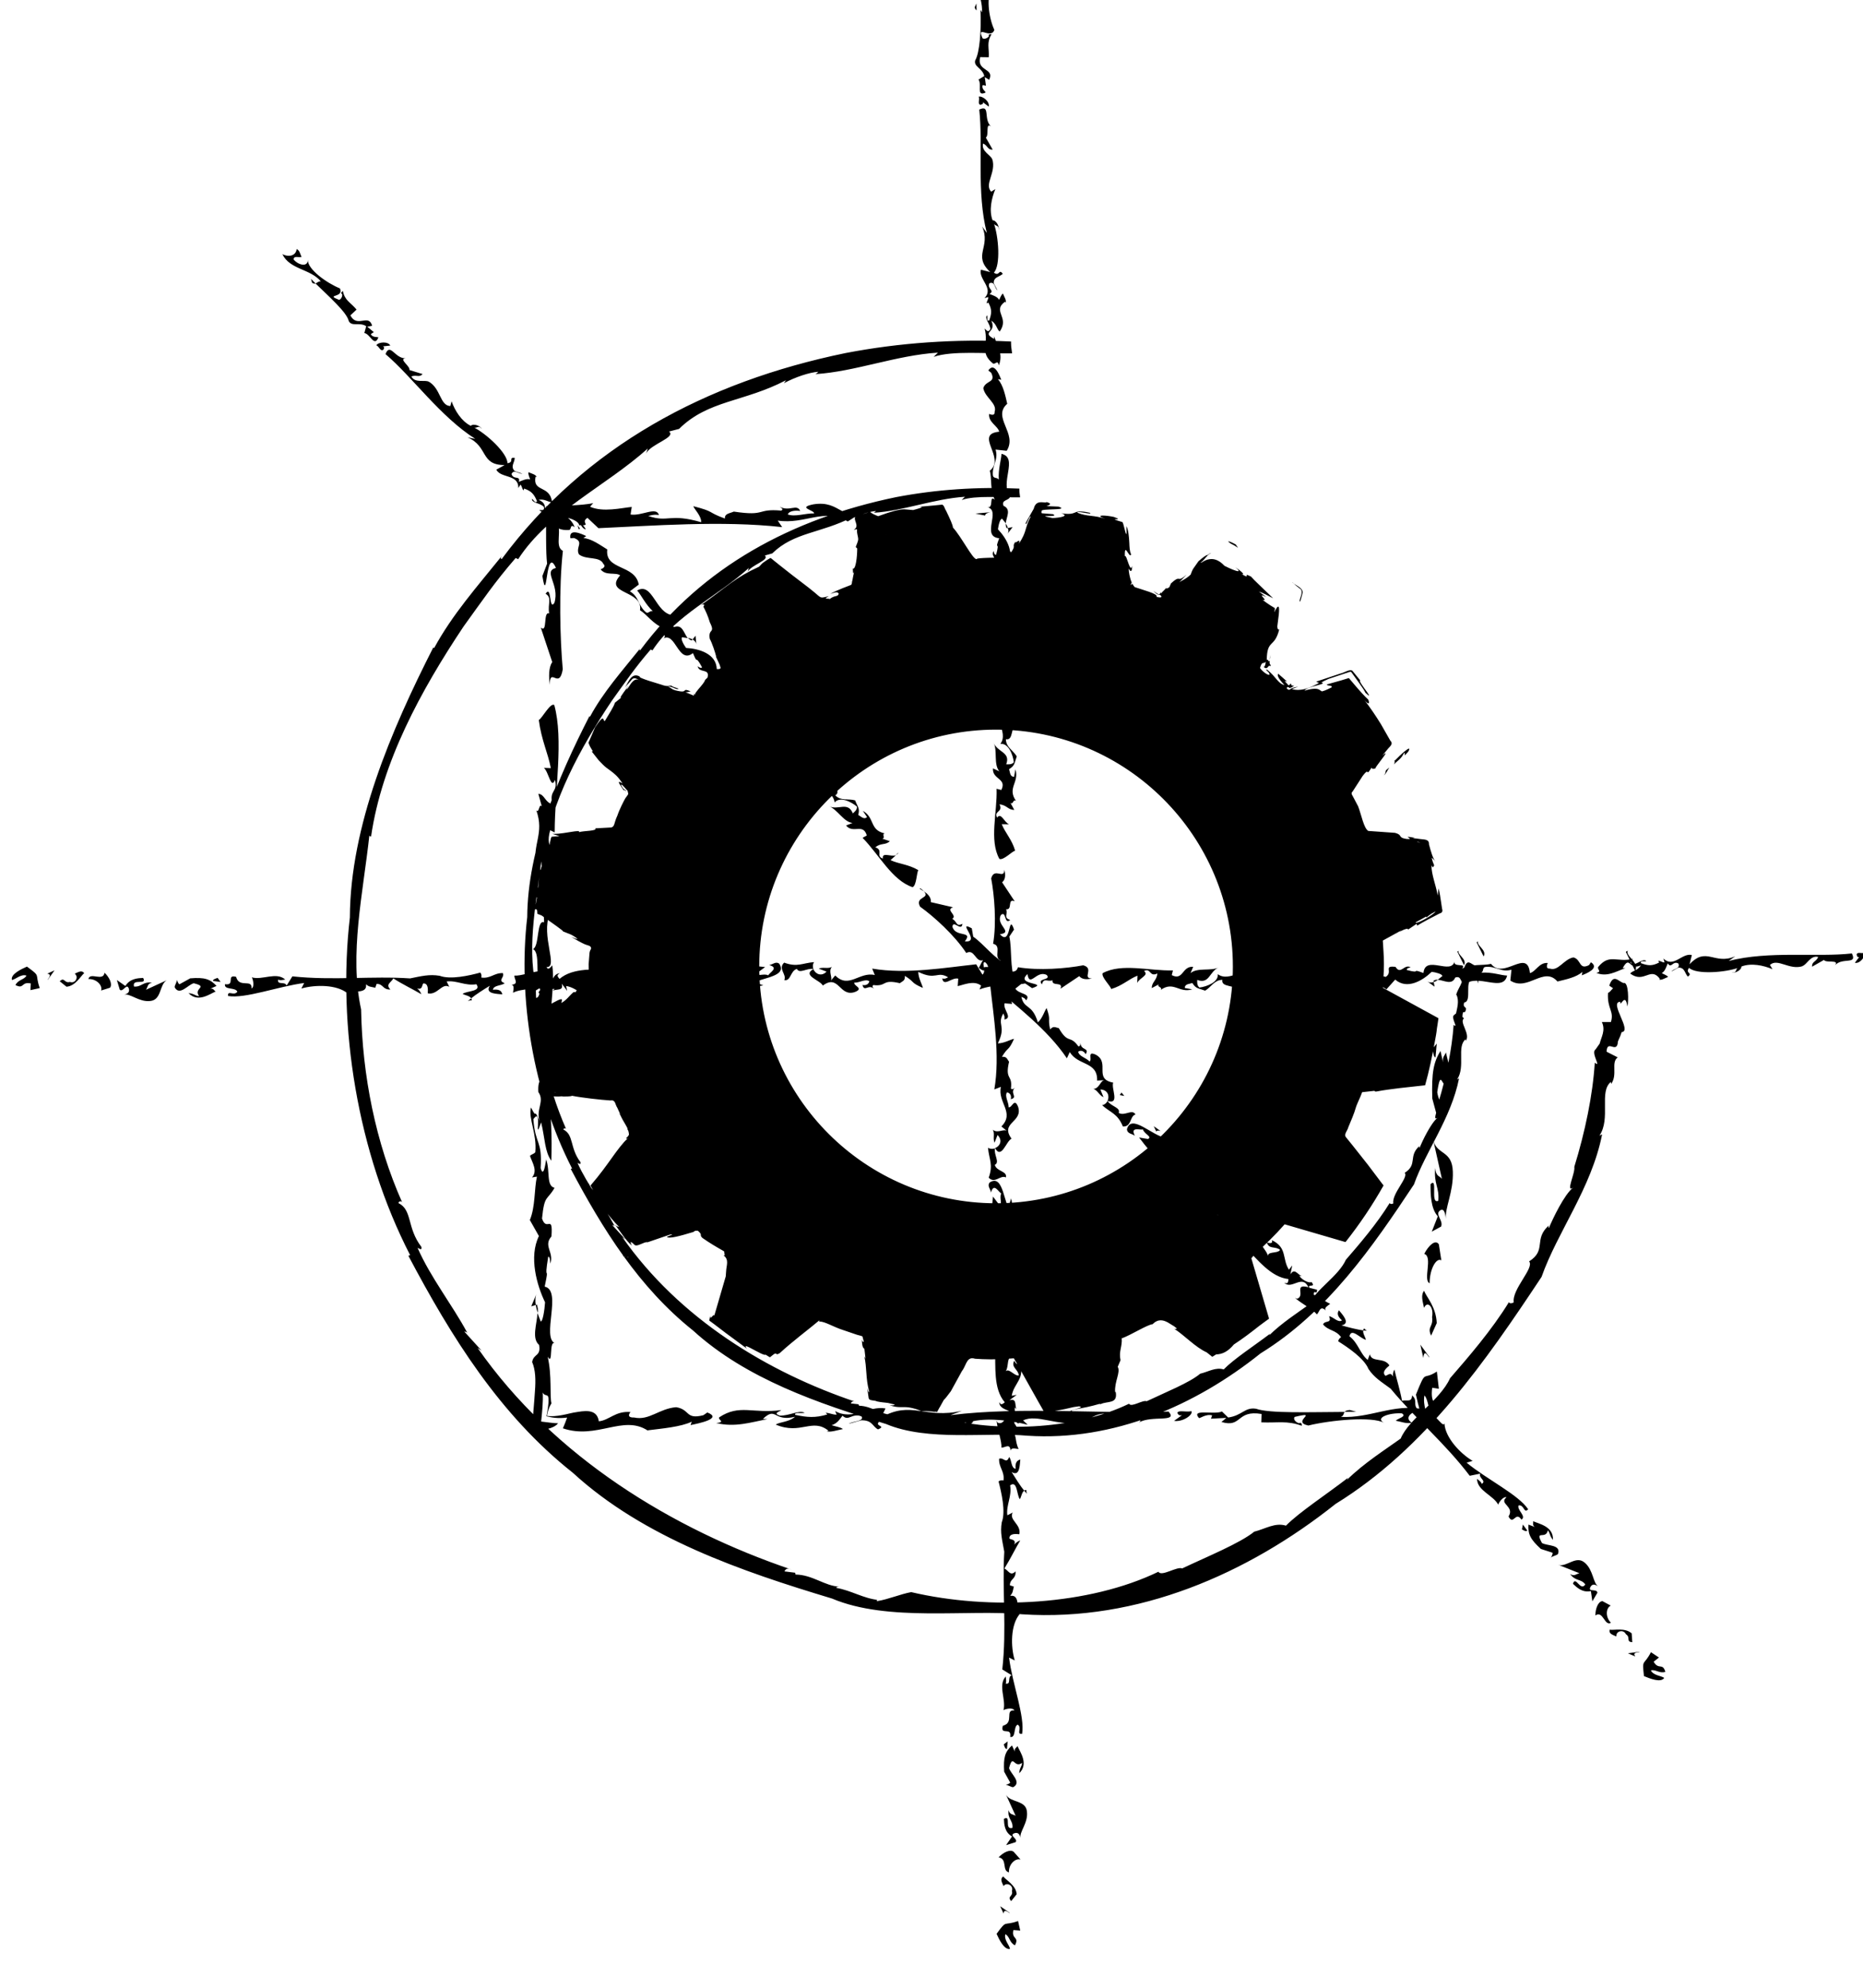 <!-- Generated by IcoMoon.io -->
<svg version="1.1" xmlns="http://www.w3.org/2000/svg" width="30" height="32" viewBox="0 0 30 32">
<title>midpoint-with-lines</title>
<path d="M23.803 15.152c-0.005 0.011-0.015 0.007-0.024 0.019l0.112 0.227c0.058-0.106-0.124-0.177-0.088-0.246zM23.751 15.542c-0.065-0.019-0.119-0.116-0.171 0.034l0.048 0.030c-0.050 0.049-0.025 0.039-0.062 0.056-0.013 0.193-0.075 0.218-0.118 0.352 0.001-0.001 0.001-0.001 0.005 0 0.050 0.099 0.008 0.226-0.006 0.3l-0.032 0.027c-0.059 0.037 0.079 0.229-0.007 0.157-0.027 0.39-0.118 0.834-0.245 1.25 0.014 0.067-0.112 0.314-0.013 0.246-0.105 0.081-0.246 0.373-0.29 0.485-0.005-0.008-0.013-0.015 0-0.033-0.19 0.169-0.025 0.297-0.24 0.435 0.067 0.073-0.209 0.333-0.184 0.493-0.028 0.013-0.049 0.012-0.058-0.007-0.207 0.336-0.491 0.666-0.705 0.913-0.123 0.27-0.488 0.478-0.592 0.72-0.169 0.122-0.441 0.297-0.644 0.498l0.015-0.027c-0.254 0.193-0.585 0.408-0.747 0.575-0.128-0.040-0.242 0.036-0.379 0.069-0.167 0.143-0.565 0.302-0.861 0.443-0.063-0.027-0.248 0.106-0.284 0.040-0.829 0.403-2.016 0.467-2.96 0.246-0.127 0.021-0.278 0.087-0.411 0.106-0.011-0.008-0.006-0.018 0.019-0.013-0.183-0.016-0.33-0.118-0.509-0.149 0.008-0.009 0.008-0.009 0.034-0.013-0.17-0.004-0.319-0.14-0.521-0.145l-0.008-0.023-0.125-0.014c0.011-0.019 0.026-0.051 0.089-0.022-1.434-0.48-2.853-1.348-3.768-2.655l0.051 0.038-0.21-0.229c0.011-0.008 0.024 0.004 0.036 0.013-0.183-0.345-0.439-0.664-0.597-1.014 0.014-0.004 0.057 0.042 0.047-0.014-0.176-0.231-0.104-0.442-0.276-0.526 0.002-0.015 0.025-0.033 0.044-0.009-0.316-0.716-0.478-1.521-0.489-2.309-0.145-0.66 0.022-1.396 0.098-2.081l0.022 0.010c0.127-0.894 0.596-1.752 1.107-2.516 0.226-0.313 0.37-0.529 0.624-0.823l0.029 0.014c0.366-0.563 1.049-0.871 1.551-1.326l-0.017 0.061c0.053-0.11 0.361-0.19 0.275-0.262l0.12-0.034c0.348-0.342 0.779-0.322 1.282-0.58l-0.028 0.032c0.135-0.069 0.303-0.126 0.418-0.135-0.016 0.007-0.007 0.014-0.039 0.029 0.475-0.029 0.968-0.225 1.47-0.258l-0.053 0.052c0.225-0.078 0.633-0.037 0.941-0.043-0.005-0.040-0.012-0.078-0.012-0.12v-0.020c-0.666-0.031-1.335 0.013-1.985 0.137-1.671 0.345-3.118 1.117-4.123 2.468-0.005-0.008-0.020-0.004 0.006-0.038-0.299 0.374-0.596 0.703-0.813 1.106l-0.010-0.007c-0.509 0.995-0.994 2.14-1 3.233-0.151 1.297 0.089 2.815 0.722 4.046l-0.021 0.007c0.514 0.969 1.094 1.903 1.969 2.601 0.854 0.779 2.027 1.178 3.107 1.505 0.676 0.285 1.626 0.128 2.28 0.189 1.38 0.090 2.703-0.485 3.751-1.325 1.081-0.665 1.807-1.718 2.471-2.72 0.191-0.54 0.598-1.064 0.726-1.707l-0.031 0.017c0.139-0.209-0.011-0.526 0.136-0.647l0.003 0.026c0.082-0.114-0.112-0.302-0.028-0.363l-0.026-0.024c0.007-0.148 0.035-0.014 0.059-0.124 0-0.044-0.057-0.024-0.030-0.108 0.132-0.011-0.004-0.363 0.135-0.366-0.003 0.083 0.061-0.126 0.085 0.059 0.020-0.051 0.018-0.303-0.045-0.283zM18.91 11.663c-0.005-0.002-0.010-0.003-0.015-0.005 0.001 0.002 0 0.002 0 0.002 0.009 0.007 0.013 0.006 0.015 0.003zM13.864 19.742c0.012-0.004 0.016-0.012 0.041-0.004-0.014-0.021-0.043-0.014-0.066-0.026 0.004 0.010 0.019 0.034 0.025 0.030zM12.034 17.929c0.013 0.009 0.014 0.017 0.021 0.029l0.013-0.023c-0.013-0.019-0.042-0.037-0.035-0.007zM10.061 20.225c0.007-0.029-0.015 0.035 0.065 0.008-0.028 0.018-0.060 0.002-0.096-0.025 0 0.002 0 0 0 0.002 0.031 0.044 0.031 0.026 0.031 0.015zM22.447 12.306c0.050-0.056 0.115-0.086 0.157-0.175 0.056-0.052-0.041 0.105 0.075-0.033 0.072-0.132-0.129 0.053-0.218 0.146-0.009 0.005-0.012 0.004-0.016 0.005 0.018-0.001 0.020 0.018 0.002 0.056zM8.569 17.266c0.001 0.008 0.001 0.010 0.004 0.019 0-0.003 0-0.003 0-0.005-0.001-0.004-0.003-0.008-0.004-0.013zM22.287 12.48c0.038-0.027 0.053-0.081 0.086-0.123-0.013 0.009-0.059 0.042-0.058 0.052-0.009 0.026 0.006 0.028-0.028 0.071zM20.928 9.675c0.006 0.038 0.024-0.039 0.049-0.134 0.006-0.089-0.152-0.129-0.166-0.171 0.025 0.034 0.080 0.075 0.138 0.119 0.037 0.052-0.021 0.143-0.021 0.186zM19.937 8.82l-0.038-0.055c-0.076-0.043-0.171-0.079-0.085-0.017 0.056 0.027 0.078 0.042 0.124 0.072zM23.491 15.302c-0.005 0.010-0.015 0.008-0.023 0.019l0.107 0.217c0.055-0.101-0.119-0.169-0.085-0.236zM26.214 15.299c-0.008 0.016-0.022 0.011-0.033 0.026l0.15 0.305c0.075-0.142-0.169-0.238-0.117-0.331zM26.144 15.826c-0.087-0.029-0.163-0.157-0.23 0.042l0.061 0.041c-0.065 0.067-0.034 0.048-0.081 0.076-0.017 0.258 0.103 0.29 0.046 0.469h-0.145c0.064 0.135-0.012 0.246-0.035 0.346l-0.067 0.095c-0.082 0.051 0.105 0.309-0.012 0.213-0.033 0.524-0.157 1.117-0.33 1.677 0.020 0.093-0.147 0.425-0.019 0.334-0.141 0.109-0.328 0.5-0.39 0.65-0.006-0.009-0.012-0.020 0-0.042-0.254 0.225-0.029 0.396-0.319 0.58 0.092 0.101-0.281 0.449-0.247 0.66-0.040 0.021-0.068 0.018-0.078-0.004-0.276 0.451-0.659 0.892-0.948 1.225-0.166 0.365-0.656 0.642-0.795 0.971-0.225 0.163-0.595 0.396-0.866 0.666l0.018-0.035c-0.338 0.263-0.785 0.553-0.999 0.771-0.176-0.054-0.329 0.051-0.511 0.097-0.229 0.186-0.762 0.403-1.161 0.592-0.082-0.038-0.334 0.139-0.382 0.053-1.116 0.539-2.71 0.625-3.981 0.328-0.168 0.030-0.37 0.117-0.548 0.145-0.014-0.010-0.012-0.025 0.024-0.018-0.242-0.022-0.445-0.156-0.682-0.195 0.006-0.017 0.006-0.017 0.047-0.021-0.23-0.007-0.428-0.191-0.704-0.194l-0.005-0.029-0.174-0.022c0.017-0.026 0.036-0.067 0.118-0.028-1.921-0.651-3.831-1.812-5.059-3.57l0.067 0.046-0.279-0.307c0.012-0.006 0.029 0.006 0.046 0.016-0.248-0.458-0.59-0.888-0.799-1.363 0.014-0.003 0.073 0.056 0.061-0.017-0.238-0.31-0.142-0.594-0.37-0.706 0.002-0.021 0.034-0.045 0.059-0.014-0.426-0.959-0.642-2.044-0.66-3.103-0.194-0.887 0.032-1.875 0.132-2.796l0.028 0.014c0.174-1.201 0.803-2.354 1.489-3.382 0.303-0.418 0.498-0.71 0.84-1.104l0.040 0.019c0.491-0.759 1.409-1.173 2.087-1.781l-0.026 0.079c0.072-0.152 0.488-0.257 0.369-0.353l0.161-0.042c0.467-0.464 1.048-0.431 1.722-0.784l-0.034 0.048c0.18-0.096 0.406-0.174 0.557-0.184-0.019 0.010-0.008 0.015-0.050 0.038 0.64-0.040 1.301-0.304 1.974-0.346l-0.069 0.068c0.301-0.104 0.847-0.049 1.263-0.056-0.006-0.054-0.017-0.106-0.017-0.164v-0.027c-0.892-0.043-1.793 0.018-2.666 0.186-2.245 0.462-4.19 1.501-5.537 3.317-0.011-0.013-0.028-0.005 0.004-0.052-0.405 0.502-0.799 0.946-1.091 1.484l-0.014-0.009c-0.682 1.34-1.337 2.878-1.343 4.346-0.202 1.745 0.119 3.784 0.971 5.437l-0.029 0.009c0.69 1.303 1.469 2.56 2.649 3.494 1.145 1.050 2.724 1.588 4.172 2.024 0.906 0.383 2.186 0.169 3.064 0.254 1.857 0.122 3.631-0.65 5.046-1.777 1.448-0.892 2.424-2.309 3.317-3.655 0.255-0.724 0.804-1.43 0.975-2.294l-0.043 0.020c0.188-0.279-0.012-0.706 0.184-0.865l0.004 0.034c0.111-0.153-0.008-0.345 0.106-0.429l-0.179-0.091c0.008-0.199 0.149 0.020 0.179-0.131 0-0.058 0.029-0.068 0.063-0.184 0.178-0.014-0.209-0.484-0.022-0.489-0.002 0.11 0.081-0.172 0.114 0.076 0.023-0.070 0.023-0.409-0.061-0.377zM23.17 22.357l-0.032-0.277c-0.237 0.155-0.165-0.057-0.337 0.372 0.033 0.152 0.108 0.486 0.199 0.445-0.007-0.11-0.093-0.271-0.062-0.432 0.068 0.071 0.053 0.242 0.143 0.326 0.076-0.258-0.055-0.166-0.018-0.45l0.107 0.016zM22.92 21.862c0.014-0.174 0.087 0.005 0.099-0.013l-0.147-0.202 0.048 0.215zM22.931 20.779c-0.053 0.072-0.024 0.16 0 0.275l0.008-0.013c0.048-0.097 0.153-0.004 0.122 0.162 0.022 0.166-0.084 0.149-0.016 0.299l0.091-0.202c-0.012-0.264-0.163-0.415-0.205-0.521zM22.935 20.186c0.143 0.043-0.025 0.424 0.086 0.473 0-0.233 0.111-0.419 0.189-0.369l-0.040-0.258c-0.056-0.088-0.168 0.022-0.236 0.155zM23.083 18.369l0.136 0.608c-0.048-0.056-0.094-0.035-0.108-0.173-0.023 0.267 0.069 0.305 0.050 0.527-0.137 0.063-0-0.393-0.125-0.267 0 0.156 0.002 0.391 0.117 0.517l-0.097 0.247 0.15-0.082c0.043-0.1-0.114-0.202-0.008-0.265 0.064-0.030 0.074 0.070 0.087 0.142-0.026-0.16 0.123-0.435 0.11-0.761-0.010-0.342-0.244-0.266-0.312-0.493zM23.064 17.684l0.086 0.319c-0.011 0.033-0.043 0.050-0.071 0.074 0.034-0.013 0.092 0.073 0.121 0.060 0.14-0.142-0.034-0.386-0.056-0.554 0.067-0.447 0.071 0.021 0.2-0.15-0.005 0.123-0.037 0.126-0.048 0.301 0.154-0.272 0.022-0.619-0.012-0.792-0.016 0.050-0.058 0.063-0.047 0.159l-0.041-0.183c-0.112 0.186-0.144 0.346-0.132 0.766zM23.116 17.022l0.020-0.222-0.068 0.085c0.010 0.033 0.015 0.14 0.048 0.137zM15.95 8.246l-0.243 0.022 0.157 0.032c-0.002-0.033 0.055-0.049 0.086-0.054zM14.258 8.614c0.335-0.010 0.476-0.078 0.853 0.005 0.185-0.097-0.084-0.189-0.004-0.276-0.187-0.026-0.165 0.144-0.361 0.171-0.070-0.086-0.284 0.015-0.468-0.007 0.022 0.035 0.022 0.075-0.020 0.108zM13.112 8.265c-0.15-0.003-0.306 0.060-0.426 0.017 0.017-0.053 0.108-0.070 0.2-0.056-0.056-0.122-0.167 0.016-0.331-0.068 0.013 0.014 0.074 0.035 0.026 0.062-0.409-0.036-0.233 0.096-0.764 0.016-0.075 0.032-0.151 0.032-0.143 0.112-0.298-0.108-0.149-0.106-0.509-0.199 0.012 0.046 0.131 0.156 0.126 0.258-0.512-0.149-0.527 0.011-0.853-0.101 0.039-0.005 0.082-0.029 0.173-0.015-0.042-0.142-0.276 0.020-0.457-0.008l0.019-0.122c-0.167 0.016-0.462 0.090-0.671-0.003l0.050-0.059c-0.078 0.020-0.23 0.032-0.364 0.038l-0.395 0.014c0.003 0.372-0.006 0.744 0.017 0.923l-0.076 0.199c0.082 0.52 0.049-0.512 0.218-0.13-0.217 0.054 0.067 0.268-0.025 0.563-0.090 0.136-0.041-0.302-0.141-0.147 0.109 0.065 0.030 0.158 0.057 0.316-0.102-0.038-0.021 0.328-0.135 0.228l0.185 0.556c-0.063 0.088-0.054 0.246-0.042 0.366 0.006-0.3 0.154 0.087 0.211-0.25-0.044-0.488-0.065-1.301 0.002-1.907-0.074-0.037-0.071-0.125-0.066-0.218 0.005-0.097 0.013-0.178-0.045-0.283 0.026 0.014 0.047 0.021 0.070 0.033 0.033 0.021 0.064 0.040 0.086 0.063 0.283-0.028-0.134-0.083-0.115-0.136 0.167-0.018 0.337 0.073 0.33 0.128 0.218 0.011 0.012-0.042 0.136-0.118l0.176 0.166c0.855-0.037 1.99-0.126 2.959-0.017l-0.071-0.105c0.442 0.066 0.742-0.211 1.128 0.014l0.135-0.087c-0.074 0.050 0.074 0.156-0.040 0.222 0.117-0.032 0.245 0.009 0.371-0.019l-0.221-0.055c0.157-0.082 0.324-0.026 0.378 0.050 0.33-0.096-0.195-0.178-0.265-0.267-0.468 0.181-0.464-0.192-0.912-0.12-0.274 0.055 0.031 0.096 0.011 0.149zM10.432 23.026c0.23-0.029 0.535-0.055 0.707-0.139l-0.019 0.055c0.125-0.026 0.524-0.105 0.27-0.203l-0.064 0.044c-0.293 0.074-0.209-0.092-0.438-0.129-0.274 0.022-0.434 0.219-0.676 0.166-0.109 0.004-0.091-0.050-0.059-0.088-0.243-0.021-0.343 0.133-0.51 0.149-0.026-0.172-0.164-0.181-0.34-0.151-0.099 0.013-0.161 0.035-0.247 0.050-0.087 0.017-0.184 0.026-0.248 0.013 0.010-0.067 0.031-0.137 0.072-0.201-0.030-0.114 0.010-0.45-0.061-0.752 0.095 0.161 0.012-0.281 0.122-0.213-0.228-0.089 0.118-0.854-0.17-0.914 0.086-0.404-0.019-0.016 0.057-0.482 0.032 0 0.029 0.077 0.034 0.111 0.063-0.184-0.118-0.284 0.018-0.437 0.027-0.374-0.078-0.066-0.152-0.289 0.040-0.389 0.079-0.281 0.202-0.493-0.138-0.035-0.068-0.267-0.135-0.458-0.009 0.048-0.041 0.312-0.089 0.139 0.029-0.455-0.086-0.365-0.117-0.788 0.157-0.212 0 0.419 0.125 0.052 0.064 0.267 0.057 0.472 0.164 0.618 0.013-0.36-0.001-0.799-0.060-1.193 0.023-0.218 0.068 0.113 0.086-0.056 0.074-0.392-0.144-0.603-0.073-0.913l0.078 0.065c-0.1-0.191 0.036-0.687-0.016-1.048-0.040 0.047-0.067 0.076-0.093 0.028 0.197 0.011-0.094-0.504 0.052-0.859-0.124 0.027-0.188-0.321-0.2-0.538 0.036-0.077 0.090-0.060 0.12-0.059-0.079 0.358 0.133 0.351 0.184 0.634-0.061-0.237 0.012-0.626-0.075-0.833l0.097 0.083c0.021-0.328-0.217-0.291-0.118-0.631l0.072 0.035c0.002-0.687 0.145-1.495-0.006-2.050-0.061-0.050-0.206 0.228-0.25 0.239 0.044 0.332 0.146 0.524 0.194 0.776l-0.112-0.004c0.075 0.056 0.116 0.359 0.179 0.193 0.052 0.206-0.1 0.155-0.041 0.39-0.119-0.021-0.127-0.162-0.227-0.165l0.056 0.203c-0.046-0.064-0.043 0.124-0.089 0.060 0.133 0.382-0.064 0.528-0.007 0.922l0.024-0.217c0.066 0.003 0.057 0.128 0.075 0.222-0.093 0.105-0.084 0.171-0.125 0.371 0.048 0.175 0.164 0.275 0.158 0.508-0.123-0.053-0.072 0.388-0.179 0.43 0.122 0.052 0.036 0.453 0.106 0.489 0.024 0.124 0.009 0.297-0.056 0.297-0.006-0.018-0.018-0.059-0.022-0.098l-0.006 0.126c-0.016-0.014-0.025-0.007-0.028-0.022-0.006 0.11 0.085 0.114 0.020 0.256-0.032-0.001-0.030-0.080-0.040-0.143-0.026 0.299 0.18 0.523 0.062 0.769 0.056 0.053 0.056 0.394 0.189 0.321-0.048 0.093-0.154 0.058-0.138 0.307 0.108 0.149-0.047 0.281 0.023 0.471-0.113-0.254-0.032-0.001-0.141-0.223-0.048 0.168 0.098 0.425 0.069 0.72-0.025 0.032-0.059 0.029-0.086 0.060 0.039 0.111 0.127 0.24 0.033 0.346l0.079-0.013c-0.045 0.202-0.024 0.484-0.114 0.699l0.146 0.258c-0.165 0.335-0.032 0.796 0.099 1.066-0.008 0.125-0.037 0.313-0.070 0.309l-0.052-0.135c-0.009 0.18-0.098 0.405 0.026 0.513 0.033 0.188-0.089 0.136-0.112 0.275 0.055 0.127 0.059 0.292 0.045 0.468-0.011 0.202-0.041 0.445-0.041 0.63 0.183 0.002 0.339-0.023 0.414-0.112-0.074-0.001-0.171-0.016-0.273-0.028 0.016-0.155 0.033-0.311 0.026-0.468 0.033 0.072 0.087 0.013 0.092 0.097 0.005 0.098-0.015 0.184-0.032 0.286 0.079 0.020 0.185 0.040 0.332 0.021-0.020 0.058-0.042 0.114-0.068 0.173 0.545 0.186 0.969-0.223 1.365 0.035zM8.645 20.815l-0.090 0.215 0.072-0.021c-0.010-0.066-0.010-0.137 0.018-0.194zM8.627 21.009c0.007 0.044 0.019 0.087 0.033 0.126 0.005-0.046 0-0.093-0.015-0.134l-0.018 0.008zM17.681 22.913l0.342-0.101c0.058 0.056 0.441-0.003 0.316 0.089 0.203-0.122 0.64 0.007 0.478-0.177-0.99 0.046-2.356-0.087-3.511 0.058l0.184-0.070c-0.596 0.137-0.812-0.172-1.3 0.107l0.069-0.145c-0.274-0.049-0.527 0.203-0.811 0.042l0.025 0.058c-0.074 0-0.102-0.027-0.178-0.030l0.028 0.027c-0.2 0.058-0.323 0.047-0.519 0.006-0.013-0.048 0.093-0.019 0.154-0.033-0.090-0.049-0.245 0.049-0.401 0.046-0.119-0.042 0.005-0.066 0.023-0.089-0.464 0.060-0.671-0.1-0.997 0.115-0.034 0.039 0.115 0.078-0.050 0.093 0.302 0.072 0.547-0.009 0.826-0.064l-0.075-0.002c0.222-0.209 0.164 0.051 0.518-0.035-0.093 0.086-0.247 0.082-0.31 0.126 0.404 0.171 0.585-0.113 0.85 0.099l-0.029 0.008c0.059 0.021 0.17-0.018 0.26-0.035-0.029-0.029-0.122-0.042-0.183-0.063 0.095-0.022 0.144-0.114 0.177-0.152 0.101 0.096 0.139-0.043 0.304 0.007 0.057 0.087-0.141 0.078-0.203 0.123l0.2-0.056c0.183-0.004 0.179 0.098 0.27 0.146 0.156-0.062-0.090-0.047 0.037-0.138 0.195 0.111 1.031 0.095 1.433 0.018-0.139 0.012-0.053 0.095-0.218 0.075 0.058 0.022 0.277-0.021 0.279-0.087 0.275-0.056 0.627-0.008 0.881 0.058l-0.075-0.070c0.221-0.109 0.546 0.095 0.932 0.036l-0.010-0.004c0.124-0.010 0.235-0.173 0.458-0.136-0.063 0.079-0.184 0.071-0.175 0.151zM19.034 22.782l-0.128 0.092c0.137 0.023 0.31-0.097 0.28-0.156-0.093 0.020-0.213-0.024-0.227 0.029 0.014 0.013 0.011 0.048 0.076 0.035zM21.593 22.81c0.050-0.020 0.038-0.055 0.061-0.080-0.544 0.002-1.215 0.027-1.427-0.051-0.184-0.029-0.221 0.109-0.45 0.141l-0.1-0.097c-0.128 0.058-0.503-0.050-0.371 0.104 0.013 0.015 0.108-0.069 0.213-0.042l-0.019 0.054 0.248-0.013-0.079 0.066c0.333 0.099 0.237-0.198 0.646-0.129l-0.004 0.135c0.273 0.011 0.412-0.032 0.652 0.055 0 0 0.004-0.068-0.043-0.041-0.045-0.008-0.105-0.063-0.071-0.102 0.416-0.099-0.068 0.078 0.219 0.139 0.356-0.087 1.032-0.152 1.223-0.042-0.162-0.084 0.085-0.166 0.282-0.154 0.091 0.050-0.065 0.080-0.097 0.119 0.092 0.016 0.165 0.051 0.259 0.033-0.118-0.076-0.038-0.174 0.175-0.219-0.469-0.093-0.846 0.149-1.318 0.124zM21.735 22.699c-0.048 0.004-0.068 0.014-0.081 0.030h0.187l-0.105-0.030zM0.49 15.94l0.15-0.033c-0.086-0.244 0.030-0.173-0.206-0.346-0.085 0.038-0.268 0.121-0.242 0.215 0.058-0.007 0.146-0.101 0.235-0.070-0.039 0.069-0.135 0.063-0.178 0.152 0.142 0.073 0.091-0.060 0.247-0.026l-0.006 0.108zM0.76 15.675c0.096 0.011-0.001 0.091 0.008 0.101l0.11-0.155-0.117 0.054zM1.355 15.666c-0.039-0.051-0.086-0.020-0.149 0.007l0.004 0.009c0.057 0.045 0.006 0.158-0.084 0.126-0.095 0.026-0.085-0.086-0.164-0.011l0.109 0.088c0.147-0.012 0.229-0.174 0.284-0.218zM1.684 15.659c-0.023 0.15-0.235-0.018-0.261 0.103 0.13-0.008 0.233 0.103 0.205 0.184l0.144-0.045c0.044-0.058-0.013-0.171-0.089-0.242zM2.684 15.781l-0.333 0.153c0.033-0.050 0.019-0.097 0.097-0.115-0.149-0.020-0.167 0.074-0.29 0.063-0.037-0.141 0.216-0.011 0.147-0.139-0.087 0.004-0.215 0.011-0.286 0.13l-0.137-0.096 0.047 0.157c0.056 0.045 0.112-0.121 0.147-0.014 0.016 0.067-0.042 0.081-0.078 0.095 0.089-0.032 0.242 0.12 0.418 0.1 0.189-0.015 0.146-0.26 0.268-0.334zM3.063 15.75l-0.174 0.096c-0.020-0.013-0.030-0.046-0.042-0.073 0.008 0.033-0.042 0.095-0.033 0.124 0.080 0.14 0.214-0.046 0.306-0.068 0.247 0.062-0.012 0.075 0.086 0.208-0.068-0.006-0.072-0.039-0.17-0.049 0.152 0.159 0.341 0.013 0.437-0.026-0.027-0.014-0.034-0.055-0.087-0.045l0.101-0.045c-0.103-0.111-0.193-0.141-0.424-0.122zM3.43 15.792l0.122 0.016-0.048-0.066c-0.016 0.009-0.077 0.020-0.074 0.050zM8.088 16.008c-0.010-0.060-0.055-0.086-0.151-0.074 0.012-0.076 0.134-0.062 0.191-0.105-0.125-0.049 0.002-0.088-0.030-0.163-0.139-0.007-0.2 0.093-0.348 0.071 0.006-0.023 0.005-0.055-0.015-0.080-0.178 0.049-0.481 0.117-0.655 0.052-0.168-0.028-0.292 0.005-0.477 0.042-0.606-0.042-1.239 0.037-1.895-0.033l-0.092 0.148c-0.030-0.075-0.156 0-0.136-0.096 0.036 0.018 0.070 0.004 0.113 0-0.14-0.13-0.372 0.014-0.538-0.036 0.019 0.028 0.047 0.156-0.004 0.179 0.013-0.163-0.199 0.002-0.249-0.187-0.166-0.045-0.006 0.145-0.179 0.118-0.018 0.098 0.167 0.045 0.199 0.121-0.055 0.077-0.16-0.034-0.15 0.069 0.279 0.047 0.799-0.153 1.226-0.209l-0.045 0.089c0.22-0.064 0.576-0.067 0.747 0.081-0.039-0.087 0.325 0.048 0.293-0.149 0.055 0.045 0.072 0.037 0.15 0.055l0.022-0.062c0.112 0.001 0.094 0.096 0.222 0.091-0.084-0.084 0.010-0.11 0.047-0.179 0.146 0.095 0.32 0.177 0.451 0.255-0.012-0.027-0.024-0.059-0.068-0.094 0.089 0.028 0.075-0.052 0.099-0.080 0.085-0.004 0.075 0.105 0.072 0.159 0.156 0.035 0.23-0.175 0.347-0.104l-0.043-0.087c0.164-0.020 0.299 0.075 0.479 0.045 0.086 0.119-0.147 0.103-0.222 0.155 0.038 0.023 0.115 0.030 0.138 0.072 0.076-0.063 0.206-0.145 0.301-0.203-0.091 0.137 0.135 0.13 0.198 0.139zM7.59 16.071c-0.022 0.015-0.043 0.032-0.055 0.045 0.020-0.006 0.036-0.017 0.061-0.010 0.002-0.015-0.003-0.026-0.007-0.035zM10.547 15.637c-0.121-0.103-0.294-0.041-0.444-0.060-0.274 0.054-0.035 0.229-0.294 0.239l0.044-0.217c-0.257 0.015-0.622-0.029-0.843 0.16-0.019-0.028-0.063-0.057 0.006-0.091-0.175 0.011-0.091 0.308-0.321 0.237 0.215-0.134-0.070-0.127-0.011-0.259l0.033-0.016c-0.146 0.012-0.337 0.085-0.434 0.076-0.004 0.056 0.079 0.139-0.047 0.146 0.051 0.011 0.032 0.073 0.025 0.129 0.134-0.064 0.206-0.026 0.287-0.096 0.075 0.071-0.048 0.023 0.024 0.095l0.108-0.067c0.078 0.017-0.082 0.071 0.041 0.089 0.013-0.044 0.114-0.089 0.21-0.081l-0.028 0.026c0.075-0.029 0.177 0.007 0.142-0.112l0.088 0.116-0.017-0.078c0.202 0.031 0.277 0.225 0.538 0.123-0.062-0.024-0.006-0.067 0.027-0.083-0.106-0.056-0.132 0.063-0.237 0.071-0.014-0.079 0.16-0.177 0.034-0.226 0.138 0.094 0.258-0.014 0.318 0.189 0.165 0.013 0.228-0.084 0.396-0.038l-0.007 0.029c0.032-0.131 0.136 0.062 0.26-0.075l-0.087-0.030c0.005-0.056 0.045-0.057 0.106-0.068-0.005 0.022-0.005 0.022 0.013 0.047 0.017-0.096 0.206-0.111 0.228-0.139-0.077-0.017-0.175 0.064-0.267 0.090 0.045-0.057 0.034-0.14 0.11-0.124zM11.295 15.807c0.105 0.024-0.027 0.082 0.070 0.127 0.105-0.068-0.123-0.138-0.020-0.237 0.066 0.057 0.171-0.043 0.211-0.046-0.045 0.058-0.020 0.186 0 0.214 0.040-0.037 0.133 0.025 0.201 0.029-0.169-0.080 0.145-0.046-0.010-0.134 0.011-0.075 0.173-0.134 0.237-0.074-0.006 0.055-0.059 0.043-0.101 0.044-0.037 0.105 0.11 0.055 0.131 0.152 0.163-0.145 0.683-0.136 0.535-0.367-0.055-0.044-0.104 0.013-0.163 0.021 0.167 0.045 0.001 0.122-0.014 0.166-0.072-0.039-0.195 0.034-0.166-0.049l0.115-0.085c-0.366-0.046-0.866-0.028-1.288 0.007l0.182 0.004c-0.020 0.062-0.108 0.068-0.175 0.096l0.091 0.155c-0.055-0.013-0.103 0.011-0.098-0.045-0.066 0.067-0.034 0.105 0.003 0.158-0.138 0.028-0.158-0.033-0.262 0.066 0.226 0.127 0.191-0.103 0.447 0.007l0.072-0.209zM12.156 15.887l0.136-0.024-0.087-0.031c0.001 0.034-0.030 0.050-0.048 0.055zM13.109 15.489c-0.188 0.014-0.268 0.087-0.482 0.008-0.105 0.101 0.047 0.19 0.002 0.281 0.108 0.022 0.095-0.148 0.203-0.18 0.042 0.085 0.163-0.018 0.266 0.002-0.013-0.036-0.013-0.078 0.011-0.11zM13.758 15.819c0.087 0.003 0.173-0.065 0.241-0.023-0.010 0.053-0.062 0.073-0.111 0.060 0.032 0.123 0.093-0.019 0.188 0.062-0.010-0.013-0.042-0.033-0.014-0.060 0.23 0.027 0.129-0.1 0.428-0.030 0.045-0.036 0.087-0.036 0.081-0.118 0.169 0.105 0.085 0.105 0.29 0.194-0.008-0.047-0.074-0.159-0.074-0.258 0.291 0.143 0.299-0.021 0.481 0.087-0.020 0.006-0.044 0.033-0.095 0.018 0.023 0.143 0.156-0.024 0.258 0.004l-0.009 0.12c0.094-0.019 0.259-0.099 0.377-0.008l-0.026 0.062c0.243-0.095 0.527-0.054 0.736-0.097l0.111 0.076c0.286-0.095-0.283-0.044-0.074-0.226 0.034 0.226 0.148-0.074 0.311 0.015 0.074 0.088-0.168 0.046-0.079 0.15 0.034-0.117 0.085-0.034 0.171-0.066-0.018 0.107 0.179 0.013 0.128 0.136l0.303-0.203c0.047 0.063 0.14 0.053 0.203 0.038-0.166 0 0.045-0.164-0.14-0.212-0.27 0.052-0.717 0.088-1.051 0.031-0.039 0.149-0.217-0.002-0.27 0.122-0.007-0.050-0.033-0.090-0.040-0.136-0.218 0.029 0.050 0.081-0.002 0.136-0.097 0.018-0.173-0.070-0.163-0.126-0.155-0.006-0.018 0.041-0.096 0.124l-0.101-0.167c-0.484 0.051-1.124 0.164-1.675 0.069l0.042 0.104c-0.248-0.059-0.418 0.228-0.637 0.007l-0.075 0.087c0.041-0.048-0.044-0.154 0.021-0.225-0.068 0.035-0.14-0.002-0.212 0.027l0.126 0.049c-0.086 0.089-0.183 0.033-0.213-0.041-0.185 0.106 0.112 0.178 0.153 0.265 0.261-0.191 0.263 0.187 0.514 0.105 0.155-0.060-0.016-0.096-0.008-0.15zM25.083 15.8c0.129-0.032 0.303-0.066 0.399-0.155l-0.010 0.057c0.068-0.028 0.294-0.115 0.147-0.211l-0.031 0.046c-0.165 0.083-0.122-0.091-0.251-0.124-0.153 0.026-0.243 0.227-0.379 0.18-0.062 0.007-0.054-0.049-0.034-0.090-0.14-0.013-0.193 0.141-0.288 0.162-0.038-0.409-0.422 0.114-0.626-0.148-0.13 0.032-0.305-0.006-0.467 0.077 0.087-0.101-0.156-0.009-0.119-0.123-0.048 0.237-0.474-0.108-0.502 0.193-0.226-0.084-0.010 0.021-0.27-0.049 0.003-0.035 0.044-0.035 0.063-0.042-0.103-0.063-0.158 0.13-0.243-0.008-0.205-0.023-0.034 0.078-0.156 0.161-0.215-0.035-0.153-0.075-0.273-0.2-0.017 0.144-0.147 0.074-0.252 0.148 0.024 0.008 0.171 0.036 0.078 0.091-0.249-0.025-0.201 0.095-0.435 0.13-0.117-0.155 0.234-0.005 0.028-0.127 0.149-0.074 0.26-0.066 0.339-0.182-0.198-0.008-0.44 0.014-0.656 0.083-0.121-0.022 0.061-0.075-0.036-0.091-0.213-0.069-0.326 0.161-0.499 0.092l0.036-0.080c-0.103 0.109-0.378-0.024-0.579 0.034 0.026 0.042 0.042 0.073 0.019 0.098 0.001-0.208-0.28 0.106-0.476-0.039 0.014 0.127-0.176 0.201-0.296 0.215-0.043-0.036-0.035-0.089-0.035-0.123 0.2 0.076 0.194-0.141 0.35-0.202-0.13 0.066-0.346-0.002-0.458 0.093l0.043-0.101c-0.18-0.017-0.159 0.23-0.345 0.133l0.019-0.076c-0.38 0.011-0.826-0.122-1.132 0.045-0.025 0.063 0.129 0.205 0.137 0.255 0.179-0.052 0.285-0.161 0.424-0.215l-0.004 0.118c0.032-0.082 0.199-0.126 0.109-0.192 0.112-0.060 0.084 0.104 0.216 0.038-0.014 0.121-0.091 0.136-0.091 0.236l0.112-0.060c-0.035 0.045 0.068 0.041 0.032 0.089 0.21-0.148 0.294 0.057 0.508-0.009l-0.121-0.022c0.002-0.067 0.069-0.061 0.122-0.080 0.060 0.095 0.096 0.082 0.206 0.123 0.094-0.053 0.15-0.174 0.278-0.174-0.025 0.13 0.216 0.071 0.24 0.177 0.029-0.127 0.251-0.044 0.272-0.12 0.066-0.026 0.16-0.012 0.159 0.056-0.008 0.004-0.029 0.018-0.051 0.022l0.070 0.006c-0.009 0.015-0.006 0.025-0.013 0.028 0.061 0.003 0.061-0.091 0.142-0.028-0.002 0.036-0.044 0.036-0.082 0.049 0.166 0.023 0.289-0.196 0.425-0.079 0.027-0.060 0.216-0.066 0.176-0.202 0.050 0.046 0.030 0.155 0.169 0.136 0.081-0.116 0.155 0.043 0.261-0.032-0.142 0.122-0.002 0.036-0.125 0.15 0.095 0.050 0.234-0.107 0.398-0.085 0.018 0.029 0.016 0.061 0.034 0.090 0.060-0.042 0.131-0.136 0.189-0.039l-0.008-0.084c0.113 0.044 0.27 0.019 0.386 0.108l0.141-0.157c0.191 0.166 0.44 0.018 0.588-0.125 0.067 0.008 0.172 0.036 0.171 0.069l-0.075 0.059c0.104 0.007 0.226 0.094 0.283-0.036 0.105-0.038 0.077 0.091 0.153 0.112 0.212-0.183 0.62 0.134 0.682-0.144-0.087 0-0.247-0.060-0.413-0.046 0.044-0.035 0.009-0.089 0.072-0.094 0.164-0.013 0.246 0.093 0.411 0.046l-0.018 0.175c0.282 0.182 0.539-0.239 0.759 0.015zM22.98 15.796l0.121 0.088-0.014-0.075c-0.036 0.012-0.073 0.012-0.107-0.013zM23.087 15.809c0.025-0.006 0.049-0.020 0.067-0.036-0.023-0.003-0.048 0.001-0.071 0.016l0.004 0.020zM29.179 15.563l0.192-0.109c0.035 0.055 0.251-0.012 0.18 0.084 0.116-0.13 0.362-0.002 0.27-0.189-0.562 0.064-1.335-0.046-1.983 0.121l0.104-0.075c-0.337 0.146-0.465-0.164-0.735 0.129l0.037-0.149c-0.155-0.042-0.296 0.216-0.457 0.056l0.017 0.063c-0.042 0-0.061-0.027-0.103-0.027l0.018 0.027c-0.114 0.061-0.184 0.053-0.296 0.011-0.009-0.048 0.055-0.020 0.088-0.033-0.053-0.050-0.14 0.053-0.226 0.053-0.067-0.042 0.002-0.070 0.011-0.089-0.26 0.064-0.379-0.091-0.561 0.132-0.018 0.041 0.067 0.073-0.029 0.094 0.171 0.070 0.31-0.019 0.467-0.077h-0.043c0.124-0.22 0.095 0.049 0.294-0.045-0.053 0.087-0.139 0.086-0.173 0.133 0.229 0.168 0.327-0.123 0.48 0.088l-0.016 0.007c0.035 0.019 0.095-0.021 0.146-0.041-0.016-0.026-0.067-0.040-0.102-0.062 0.052-0.022 0.079-0.115 0.097-0.157 0.059 0.095 0.077-0.047 0.171 0.003 0.035 0.088-0.078 0.080-0.111 0.129l0.11-0.062c0.105-0.007 0.104 0.096 0.154 0.144 0.088-0.066-0.050-0.047 0.019-0.141 0.113 0.11 0.585 0.078 0.809-0.006-0.077 0.010-0.025 0.094-0.119 0.079 0.031 0.020 0.153-0.026 0.153-0.094 0.157-0.061 0.356-0.019 0.501 0.043l-0.042-0.068c0.123-0.115 0.309 0.086 0.524 0.020l-0.003-0.003c0.071-0.013 0.13-0.18 0.257-0.146-0.036 0.082-0.106 0.074-0.099 0.157zM29.94 15.405l-0.071 0.094c0.077 0.022 0.174-0.1 0.158-0.162-0.052 0.020-0.121-0.021-0.13 0.033 0.009 0.014 0.007 0.047 0.042 0.036zM30.363 15.428l-0.059-0.096c-0.070 0.062-0.287-0.042-0.209 0.115 0.008 0.013 0.061-0.073 0.121-0.045l-0.010 0.052 0.138-0.016-0.045 0.066zM16.429 31.079l-0.035-0.153c-0.243 0.087-0.172-0.033-0.346 0.206 0.038 0.084 0.123 0.265 0.216 0.242-0.007-0.058-0.102-0.147-0.074-0.236 0.072 0.039 0.062 0.134 0.154 0.179 0.075-0.144-0.060-0.091-0.025-0.246l0.11 0.008zM16.161 30.805c0.010-0.095 0.089 0.001 0.102-0.009l-0.157-0.108 0.054 0.116zM16.154 30.208c-0.053 0.041-0.022 0.092 0.005 0.153l0.009-0.006c0.044-0.055 0.157-0.002 0.127 0.087 0.025 0.092-0.085 0.082-0.012 0.163l0.089-0.111c-0.012-0.144-0.173-0.227-0.217-0.286zM16.081 29.901c0.147 0.025 0.048 0.215 0.166 0.241-0.007-0.131 0.104-0.232 0.187-0.206l-0.111-0.125c-0.058-0.045-0.171 0.012-0.241 0.089zM16.203 28.899l0.152 0.333c-0.048-0.030-0.096-0.015-0.113-0.092-0.022 0.145 0.076 0.166 0.061 0.287-0.141 0.036-0.010-0.216-0.137-0.146 0.004 0.086 0.010 0.216 0.131 0.284l-0.096 0.139 0.154-0.048c0.045-0.056-0.123-0.11-0.013-0.146 0.066-0.016 0.079 0.039 0.093 0.076-0.027-0.087 0.124-0.24 0.102-0.42-0.016-0.189-0.26-0.143-0.333-0.267zM16.17 28.522l0.097 0.174c-0.011 0.020-0.045 0.029-0.073 0.041 0.033-0.008 0.095 0.041 0.124 0.033 0.14-0.079-0.043-0.213-0.069-0.306 0.065-0.247 0.077 0.012 0.209-0.084-0.004 0.066-0.038 0.070-0.046 0.167 0.158-0.151 0.014-0.343-0.028-0.438-0.013 0.028-0.055 0.036-0.043 0.090l-0.045-0.1c-0.113 0.103-0.14 0.192-0.126 0.423zM16.215 28.157l0.012-0.123-0.063 0.047c0.006 0.017 0.018 0.077 0.051 0.076zM16.429 23.497c-0.056 0.013-0.085 0.056-0.074 0.149-0.076-0.012-0.059-0.133-0.104-0.191-0.048 0.123-0.090 0-0.162 0.029-0.008 0.14 0.092 0.203 0.070 0.35-0.019-0.008-0.057-0.004-0.079 0.015 0.046 0.179 0.118 0.483 0.052 0.656-0.030 0.169 0.008 0.292 0.040 0.475-0.036 0.609 0.042 1.242-0.032 1.895l0.15 0.094c-0.074 0.029 0 0.153-0.096 0.134 0.017-0.034 0.003-0.068 0.002-0.114-0.132 0.142 0.010 0.371-0.037 0.543 0.026-0.021 0.152-0.049 0.176 0.003-0.164-0.014 0.005 0.199-0.186 0.247-0.047 0.169 0.145 0.007 0.118 0.18 0.098 0.020 0.049-0.168 0.121-0.198 0.079 0.053-0.032 0.157 0.071 0.149 0.048-0.281-0.156-0.798-0.21-1.228l0.092 0.046c-0.067-0.219-0.070-0.575 0.081-0.749-0.088 0.041 0.045-0.322-0.154-0.291 0.044-0.054 0.039-0.071 0.058-0.149l-0.064-0.021c0.003-0.112 0.098-0.093 0.092-0.224-0.086 0.083-0.109-0.010-0.18-0.047 0.093-0.148 0.177-0.32 0.255-0.452-0.026 0.013-0.059 0.023-0.095 0.068 0.031-0.088-0.052-0.075-0.080-0.098-0.003-0.085 0.107-0.074 0.161-0.069 0.033-0.16-0.175-0.23-0.107-0.349l-0.087 0.044c-0.021-0.166 0.076-0.303 0.045-0.482 0.119-0.084 0.103 0.149 0.156 0.223 0.025-0.035 0.032-0.113 0.071-0.137-0.064-0.077-0.145-0.207-0.203-0.301 0.139 0.088 0.131-0.138 0.14-0.2zM16.492 23.998c0.018 0.019 0.034 0.040 0.046 0.049-0.007-0.018-0.014-0.033-0.009-0.059-0.017-0.002-0.026 0-0.037 0.010zM16.059 21.037c-0.104 0.121-0.041 0.295-0.061 0.444 0.053 0.275 0.228 0.035 0.241 0.294l-0.217-0.045c0.015 0.258-0.032 0.624 0.158 0.845-0.025 0.017-0.058 0.062-0.090-0.003 0.008 0.173 0.304 0.089 0.234 0.322-0.133-0.218-0.128 0.069-0.259 0.009l-0.017-0.033c0.014 0.145 0.087 0.339 0.078 0.435 0.055 0.004 0.139-0.078 0.146 0.048 0.010-0.052 0.074-0.032 0.13-0.026-0.062-0.135-0.025-0.206-0.096-0.287 0.070-0.074 0.023 0.049 0.094-0.024l-0.068-0.108c0.018-0.078 0.074 0.082 0.088-0.042-0.042-0.014-0.088-0.114-0.079-0.209l0.025 0.026c-0.027-0.072 0.009-0.176-0.112-0.14l0.118-0.088-0.080 0.016c0.031-0.203 0.225-0.278 0.125-0.535-0.024 0.061-0.067 0.003-0.085-0.030-0.056 0.108 0.063 0.134 0.074 0.237-0.082 0.013-0.179-0.159-0.229-0.036 0.099-0.136-0.011-0.255 0.189-0.317 0.015-0.166-0.083-0.226-0.036-0.391l0.030 0.004c-0.135-0.034 0.061-0.138-0.077-0.262l-0.029 0.088c-0.056-0.004-0.057-0.048-0.067-0.105 0.021 0.006 0.021 0.006 0.044-0.014-0.093-0.017-0.108-0.206-0.138-0.229-0.016 0.078 0.064 0.176 0.088 0.268-0.054-0.047-0.136-0.033-0.119-0.112zM16.227 20.29c0.023-0.106 0.084 0.030 0.128-0.071-0.067-0.105-0.14 0.123-0.238 0.017 0.060-0.063-0.042-0.169-0.044-0.211 0.057 0.047 0.186 0.020 0.214 0.003-0.038-0.041 0.024-0.133 0.031-0.201-0.081 0.169-0.051-0.144-0.136 0.010-0.076-0.012-0.134-0.174-0.075-0.237 0.055 0.004 0.043 0.058 0.047 0.101 0.103 0.034 0.056-0.109 0.149-0.134-0.145-0.159-0.135-0.679-0.366-0.531-0.045 0.055 0.012 0.101 0.021 0.163 0.046-0.171 0.123-0.002 0.166 0.013-0.040 0.073 0.035 0.196-0.046 0.167l-0.088-0.116c-0.045 0.366-0.030 0.866 0.006 1.287l0.004-0.182c0.062 0.022 0.068 0.107 0.096 0.174l0.154-0.089c-0.010 0.052 0.013 0.103-0.040 0.098 0.063 0.066 0.102 0.034 0.154-0.004 0.030 0.136-0.032 0.158 0.070 0.263 0.125-0.226-0.104-0.192 0.002-0.451l-0.208-0.070zM16.31 19.43l-0.028-0.138-0.027 0.089c0.034-0.003 0.048 0.029 0.055 0.049zM15.91 18.477c0.016 0.188 0.088 0.27 0.011 0.482 0.1 0.105 0.188-0.050 0.278-0.004 0.022-0.105-0.149-0.093-0.18-0.202 0.087-0.042-0.019-0.161 0.003-0.266-0.038 0.012-0.079 0.012-0.112-0.010zM16.242 17.827c0.002-0.087-0.068-0.174-0.027-0.242 0.056 0.010 0.076 0.062 0.061 0.111 0.124-0.031-0.019-0.093 0.065-0.186-0.012 0.008-0.034 0.040-0.062 0.014 0.030-0.231-0.101-0.13-0.030-0.432-0.034-0.042-0.034-0.086-0.115-0.079 0.103-0.17 0.103-0.084 0.195-0.289-0.050 0.007-0.161 0.073-0.261 0.073 0.143-0.288-0.020-0.296 0.089-0.483 0.004 0.024 0.030 0.047 0.016 0.099 0.143-0.027-0.025-0.157 0.004-0.261l0.121 0.010c-0.021-0.094-0.098-0.258-0.010-0.38l0.062 0.030c-0.094-0.244-0.050-0.528-0.097-0.734l0.076-0.113c-0.097-0.285-0.041 0.282-0.227 0.075 0.227-0.032-0.074-0.146 0.016-0.31 0.091-0.077 0.048 0.165 0.15 0.080-0.115-0.037-0.035-0.086-0.066-0.173 0.108 0.017 0.014-0.182 0.138-0.127l-0.203-0.306c0.062-0.048 0.053-0.137 0.036-0.202-0.001 0.165-0.161-0.046-0.212 0.139 0.051 0.267 0.089 0.717 0.031 1.052 0.15 0.036-0.002 0.217 0.121 0.269-0.049 0.007-0.089 0.033-0.137 0.040 0.033 0.218 0.085-0.049 0.137 0.002 0.020 0.095-0.069 0.174-0.125 0.163-0.008 0.155 0.042 0.018 0.123 0.095l-0.165 0.102c0.051 0.484 0.161 1.123 0.066 1.674l0.106-0.041c-0.058 0.25 0.228 0.415 0.008 0.637l0.088 0.073c-0.050-0.039-0.154 0.045-0.226-0.020 0.035 0.067-0.003 0.137 0.027 0.209l0.049-0.124c0.089 0.090 0.034 0.184-0.041 0.211 0.105 0.187 0.177-0.109 0.266-0.152-0.192-0.261 0.186-0.261 0.106-0.512-0.061-0.156-0.097 0.017-0.151 0.007zM16.22 6.503c-0.030-0.13-0.064-0.302-0.151-0.399l0.055 0.010c-0.028-0.069-0.113-0.294-0.209-0.15l0.046 0.037c0.082 0.165-0.089 0.119-0.127 0.248 0.029 0.156 0.229 0.245 0.182 0.382 0.007 0.059-0.047 0.051-0.088 0.033-0.015 0.135 0.141 0.193 0.162 0.286-0.412 0.039 0.113 0.422-0.151 0.628 0.036 0.129-0.001 0.302 0.080 0.467-0.1-0.087-0.008 0.153-0.125 0.119 0.239 0.046-0.106 0.472 0.196 0.501-0.084 0.225 0.020 0.010-0.050 0.267-0.033 0-0.033-0.042-0.040-0.062-0.063 0.103 0.127 0.158-0.009 0.243-0.023 0.205 0.081 0.034 0.161 0.156-0.034 0.216-0.076 0.156-0.2 0.273 0.143 0.020 0.076 0.148 0.15 0.253 0.006-0.027 0.035-0.175 0.089-0.077-0.023 0.251 0.094 0.2 0.13 0.434-0.155 0.119-0.001-0.231-0.127-0.027-0.075-0.148-0.067-0.261-0.182-0.339-0.010 0.199 0.017 0.44 0.083 0.655-0.022 0.122-0.075-0.059-0.089 0.035-0.071 0.212 0.161 0.329 0.091 0.501l-0.082-0.037c0.11 0.106-0.022 0.379 0.037 0.578 0.041-0.025 0.070-0.042 0.096-0.015-0.206-0.002 0.107 0.277-0.039 0.473 0.13-0.017 0.203 0.175 0.217 0.296-0.036 0.041-0.092 0.032-0.123 0.032 0.075-0.198-0.141-0.191-0.203-0.348 0.066 0.131-0.004 0.344 0.092 0.461l-0.102-0.047c-0.015 0.181 0.23 0.158 0.134 0.348l-0.076-0.020c0.013 0.381-0.122 0.827 0.045 1.129 0.064 0.029 0.206-0.124 0.254-0.132-0.053-0.182-0.161-0.288-0.216-0.427l0.118 0.002c-0.080-0.032-0.128-0.199-0.192-0.107-0.060-0.113 0.103-0.085 0.038-0.214 0.121 0.011 0.133 0.089 0.238 0.089l-0.062-0.113c0.047 0.036 0.040-0.067 0.090-0.032-0.148-0.209 0.056-0.293-0.010-0.508l-0.021 0.12c-0.069 0-0.063-0.070-0.081-0.122 0.096-0.060 0.084-0.095 0.124-0.206-0.055-0.095-0.175-0.148-0.175-0.277 0.129 0.027 0.069-0.215 0.179-0.241-0.128-0.027-0.045-0.249-0.12-0.266-0.029-0.070-0.014-0.165 0.054-0.165 0.004 0.011 0.018 0.028 0.023 0.054l0.006-0.072c0.014 0.007 0.024 0.006 0.027 0.013 0.005-0.061-0.090-0.061-0.026-0.142 0.035 0 0.035 0.044 0.046 0.077 0.023-0.162-0.193-0.284-0.078-0.422-0.060-0.026-0.066-0.218-0.202-0.175 0.050-0.053 0.156-0.032 0.138-0.17-0.116-0.078 0.043-0.154-0.032-0.259 0.12 0.14 0.034 0 0.149 0.121 0.047-0.094-0.108-0.234-0.085-0.397 0.026-0.018 0.061-0.018 0.087-0.034-0.039-0.061-0.136-0.133-0.039-0.189l-0.080 0.002c0.043-0.11 0.016-0.266 0.105-0.386l-0.155-0.14c0.165-0.186 0.016-0.44-0.125-0.588 0.009-0.069 0.033-0.171 0.068-0.169l0.058 0.072c0.008-0.1 0.094-0.223-0.036-0.281-0.040-0.105 0.090-0.076 0.109-0.154-0.18-0.211 0.137-0.619-0.142-0.683-0.001 0.085-0.056 0.249-0.043 0.415-0.036-0.045-0.089-0.011-0.096-0.072-0.013-0.163 0.093-0.246 0.044-0.411l0.179 0.019c0.179-0.282-0.243-0.538 0.010-0.758zM16.215 8.606l0.091-0.12-0.078 0.014c0.016 0.036 0.016 0.073-0.013 0.106zM16.228 8.5c-0.004-0.025-0.018-0.048-0.033-0.072-0.001 0.026 0.002 0.053 0.017 0.075l0.016-0.003zM15.984 2.407l-0.109-0.192c0.056-0.034-0.011-0.252 0.084-0.18-0.13-0.113-0.003-0.361-0.19-0.271 0.063 0.562-0.046 1.336 0.122 1.986l-0.076-0.104c0.147 0.336-0.16 0.462 0.131 0.734l-0.15-0.038c-0.042 0.156 0.214 0.296 0.058 0.457l0.061-0.016c0 0.042-0.026 0.059-0.026 0.102l0.026-0.015c0.062 0.113 0.054 0.18 0.013 0.292-0.048 0.008-0.020-0.052-0.033-0.085-0.049 0.050 0.053 0.138 0.052 0.224-0.042 0.068-0.067 0-0.091-0.010 0.069 0.261-0.090 0.378 0.134 0.561 0.040 0.019 0.074-0.067 0.094 0.029 0.072-0.173-0.017-0.311-0.078-0.467v0.042c-0.215-0.122 0.051-0.093-0.043-0.294 0.088 0.055 0.087 0.141 0.135 0.175 0.165-0.23-0.127-0.327 0.086-0.48l0.007 0.016c0.023-0.034-0.021-0.095-0.040-0.146-0.027 0.013-0.043 0.066-0.063 0.101-0.020-0.051-0.113-0.080-0.155-0.095 0.095-0.059-0.045-0.081 0-0.174 0.091-0.033 0.080 0.079 0.129 0.115l-0.060-0.115c-0.004-0.103 0.097-0.101 0.146-0.151-0.067-0.090-0.049 0.050-0.144-0.019 0.111-0.112 0.080-0.584-0.006-0.81 0.012 0.076 0.093 0.028 0.082 0.121 0.018-0.035-0.029-0.154-0.097-0.154-0.059-0.158-0.017-0.353 0.045-0.502l-0.067 0.042c-0.116-0.122 0.084-0.308 0.018-0.523l-0.002 0.002c-0.016-0.067-0.181-0.127-0.146-0.255 0.078 0.036 0.071 0.104 0.154 0.099zM15.828 1.646l0.093 0.070c0.021-0.079-0.099-0.175-0.16-0.16 0.018 0.055-0.024 0.123 0.030 0.132 0.014-0.009 0.049-0.009 0.037-0.042zM15.812 0.198c-0.023-0.031 0.005-0.017-0.023-0.031 0.014 0.307-0.012 0.683-0.085 0.804-0.029 0.104 0.114 0.122 0.146 0.253l-0.094 0.058c0.061 0.071-0.042 0.283 0.114 0.208 0.013-0.008-0.074-0.059-0.045-0.12l0.052 0.009-0.019-0.137 0.070 0.043c0.095-0.191-0.206-0.132-0.144-0.365l0.138 0.002c0.009-0.154-0.039-0.232 0.045-0.371 0 0-0.070 0-0.041 0.026-0.008 0.027-0.063 0.060-0.103 0.041-0.108-0.232 0.134 0.026 0.189-0.137-0.094-0.199-0.138-0.566-0.027-0.676-0.083 0.094-0.259-0.047-0.249-0.16 0.047-0.049 0.079 0.036 0.119 0.053 0.017-0.052 0.050-0.095 0.032-0.145-0.077 0.067-0.111 0.023-0.16-0.096-0.083 0.263 0.102 0.474 0.086 0.741zM15.696 0.117c0.005 0.029 0.018 0.042 0.030 0.048l-0.003-0.109-0.027 0.060zM26.713 26.683l-0.128-0.085c-0.116 0.228-0.146 0.093-0.112 0.385 0.088 0.036 0.273 0.113 0.326 0.029-0.048-0.036-0.175-0.038-0.215-0.121 0.078-0.020 0.135 0.053 0.233 0.024-0.043-0.154-0.107-0.024-0.188-0.163l0.084-0.068zM26.334 26.667c-0.060-0.077 0.067-0.060 0.069-0.077l-0.189 0.026 0.12 0.051zM25.92 26.236c-0.014 0.068 0.045 0.079 0.106 0.108l0.004-0.012c-0.006-0.071 0.111-0.108 0.152-0.024 0.082 0.053-0.005 0.121 0.103 0.129l-0.010-0.142c-0.109-0.096-0.283-0.047-0.354-0.059zM25.69 26.007c0.125-0.088 0.148 0.18 0.251 0.117-0.093-0.091-0.082-0.239-0.003-0.276l-0.134-0.072c-0.072 0.005-0.113 0.125-0.114 0.231zM25.093 25.191l0.341 0.136c-0.059 0.014-0.083 0.055-0.151 0.012 0.089 0.123 0.173 0.071 0.245 0.168-0.078 0.123-0.156-0.15-0.199-0.010 0.062 0.058 0.154 0.148 0.289 0.117l0.024 0.165 0.081-0.138c-0.006-0.074-0.166 0-0.109-0.098 0.036-0.058 0.083-0.025 0.121-0.008-0.082-0.043-0.076-0.258-0.214-0.376-0.141-0.127-0.29 0.073-0.428 0.034zM24.813 24.936l0.188 0.061c0.005 0.021-0.013 0.053-0.025 0.079 0.021-0.028 0.099-0.034 0.114-0.063 0.048-0.152-0.177-0.123-0.26-0.173-0.12-0.223 0.063-0.045 0.095-0.204 0.043 0.054 0.021 0.078 0.082 0.154 0.011-0.218-0.224-0.257-0.32-0.301 0.009 0.029-0.018 0.065 0.029 0.094l-0.103-0.039c-0.010 0.152 0.028 0.235 0.201 0.393zM24.594 24.64l-0.071-0.097-0.015 0.079c0.016 0.005 0.062 0.043 0.086 0.018zM21.56 21.096c-0.033 0.047-0.020 0.099 0.050 0.16-0.063 0.044-0.136-0.054-0.208-0.068 0.050 0.125-0.064 0.061-0.097 0.133 0.089 0.107 0.204 0.084 0.291 0.207-0.019 0.008-0.042 0.033-0.047 0.065 0.155 0.098 0.416 0.272 0.487 0.445 0.093 0.14 0.205 0.205 0.358 0.318 0.385 0.468 0.875 0.877 1.273 1.402l0.169-0.034c-0.031 0.072 0.106 0.111 0.025 0.165-0.012-0.039-0.046-0.054-0.076-0.082 0 0.191 0.261 0.263 0.341 0.416 0.006-0.031 0.082-0.139 0.133-0.118-0.131 0.104 0.138 0.144 0.033 0.308 0.080 0.155 0.111-0.095 0.208 0.051 0.086-0.054-0.078-0.157-0.046-0.229 0.094-0.014 0.083 0.14 0.154 0.062-0.157-0.236-0.66-0.477-0.991-0.75l0.097-0.029c-0.199-0.117-0.442-0.375-0.454-0.602-0.036 0.088-0.187-0.266-0.311-0.11-0.003-0.068-0.020-0.076-0.061-0.146l-0.062 0.026c-0.076-0.081 0.010-0.134-0.087-0.222-0.004 0.119-0.085 0.066-0.162 0.087-0.031-0.171-0.089-0.353-0.123-0.503-0.014 0.027-0.027 0.058-0.023 0.114-0.039-0.086-0.088-0.015-0.122-0.014-0.064-0.062 0.021-0.128 0.065-0.166-0.085-0.138-0.284-0.042-0.315-0.179l-0.035 0.090c-0.126-0.103-0.149-0.269-0.293-0.38 0.029-0.145 0.175 0.037 0.264 0.056-0.008-0.045-0.055-0.106-0.041-0.151-0.099-0.014-0.247-0.050-0.353-0.082 0.163-0.027 0-0.191-0.038-0.24zM21.949 21.417c0.029 0.005 0.052 0.006 0.068 0.005-0.016-0.005-0.035-0.013-0.046-0.037-0.012 0.010-0.020 0.020-0.021 0.032zM19.609 19.557c0.008 0.159 0.175 0.242 0.261 0.365 0.224 0.161 0.188-0.131 0.376 0.048l-0.189 0.115c0.185 0.18 0.405 0.477 0.691 0.506-0.006 0.034 0.003 0.088-0.068 0.060 0.124 0.119 0.286-0.145 0.39 0.072-0.245-0.065-0.046 0.137-0.182 0.185l-0.034-0.013c0.112 0.097 0.294 0.188 0.351 0.265 0.043-0.033 0.049-0.155 0.142-0.064-0.028-0.046 0.033-0.073 0.073-0.107-0.131-0.055-0.156-0.133-0.265-0.144 0.003-0.103 0.050 0.020 0.054-0.082l-0.123-0.031c-0.040-0.071 0.11 0.008 0.035-0.092-0.040 0.018-0.141-0.023-0.199-0.1l0.038 0.004c-0.073-0.035-0.116-0.135-0.181-0.027l0.030-0.145-0.053 0.068c-0.112-0.168-0.023-0.358-0.276-0.475 0.027 0.061-0.045 0.049-0.080 0.036 0.035 0.118 0.136 0.055 0.214 0.121-0.047 0.070-0.238 0.007-0.188 0.132-0.024-0.166-0.183-0.182-0.077-0.361-0.102-0.128-0.219-0.106-0.299-0.261l0.024-0.016c-0.118 0.067-0.047-0.141-0.233-0.137l0.038 0.086c-0.040 0.036-0.074 0.003-0.122-0.034 0.020-0.009 0.020-0.009 0.027-0.043-0.082 0.054-0.224-0.074-0.262-0.071 0.042 0.068 0.167 0.088 0.25 0.138-0.077 0.003-0.127 0.071-0.167 0.003zM19.223 18.895c-0.058-0.092 0.078-0.035 0.040-0.138-0.121-0.034-0.012 0.182-0.158 0.176 0-0.087-0.147-0.097-0.179-0.123 0.074-0.006 0.148-0.113 0.156-0.145-0.055-0.005-0.071-0.115-0.113-0.169 0.056 0.179-0.136-0.070-0.093 0.102-0.064 0.043-0.213-0.036-0.215-0.122 0.043-0.033 0.070 0.010 0.102 0.042 0.097-0.046-0.034-0.117 0.017-0.2-0.215-0.018-0.563-0.404-0.633-0.138 0.006 0.073 0.079 0.068 0.128 0.104-0.082-0.155 0.088-0.085 0.129-0.103 0.022 0.078 0.159 0.119 0.081 0.155l-0.142-0.024c0.217 0.296 0.57 0.652 0.882 0.932l-0.12-0.135c0.061-0.029 0.123 0.033 0.19 0.060l0.053-0.17c0.024 0.048 0.077 0.067 0.036 0.101 0.091 0.002 0.097-0.045 0.111-0.11 0.112 0.080 0.087 0.137 0.229 0.145-0.062-0.25-0.205-0.067-0.303-0.33l-0.197 0.091zM18.691 18.21l-0.112-0.080 0.040 0.085c0.022-0.025 0.056-0.011 0.072-0.005zM17.747 17.792c0.139 0.124 0.249 0.133 0.335 0.343 0.145 0.006 0.106-0.164 0.203-0.194-0.055-0.095-0.173 0.033-0.271-0.025 0.036-0.087-0.125-0.103-0.179-0.192-0.016 0.033-0.049 0.062-0.088 0.068zM17.545 17.088c-0.060-0.063-0.17-0.081-0.183-0.157 0.045-0.032 0.093-0.008 0.121 0.040 0.066-0.108-0.079-0.056-0.084-0.181-0.005 0.014 0.003 0.056-0.034 0.055-0.136-0.191-0.162-0.028-0.315-0.293-0.056-0.011-0.085-0.042-0.14 0.020-0.042-0.198 0.017-0.133-0.056-0.343-0.032 0.038-0.065 0.163-0.141 0.23-0.095-0.311-0.219-0.2-0.266-0.412 0.019 0.013 0.055 0.013 0.077 0.058 0.090-0.116-0.123-0.096-0.173-0.19l0.096-0.076c-0.080-0.056-0.25-0.121-0.267-0.269l0.065-0.021c-0.237-0.115-0.399-0.349-0.573-0.47l-0.023-0.134c-0.261-0.143 0.164 0.237-0.112 0.209 0.141-0.178-0.154-0.056-0.2-0.236 0.011-0.116 0.148 0.089 0.161-0.046-0.107 0.055-0.082-0.040-0.164-0.079 0.091-0.060-0.117-0.143 0.013-0.187l-0.358-0.083c0.011-0.078-0.056-0.137-0.111-0.174 0.109 0.122-0.151 0.080-0.062 0.247 0.224 0.16 0.557 0.462 0.744 0.746 0.134-0.076 0.147 0.157 0.27 0.116-0.029 0.038-0.042 0.083-0.069 0.122 0.17 0.134 0.023-0.094 0.1-0.091 0.077 0.055 0.066 0.171 0.020 0.203 0.099 0.117 0.040-0.017 0.155-0.016l-0.052 0.189c0.367 0.317 0.885 0.708 1.196 1.172l0.047-0.101c0.128 0.222 0.451 0.148 0.44 0.46l0.117-0.006c-0.065 0.005-0.082 0.138-0.177 0.139 0.070 0.025 0.093 0.104 0.163 0.134l-0.051-0.124c0.124 0.004 0.151 0.11 0.116 0.184 0.205 0.065 0.054-0.203 0.091-0.294-0.32-0.060-0.047-0.319-0.277-0.448-0.151-0.073-0.056 0.078-0.103 0.107zM14.878 14.349c-0.013-0.014-0.032-0.030-0.055-0.047-0.036-0.002 0.005 0.015 0.055 0.047zM17.835 17.724v0l-0.003-0.002zM18.105 17.643l-0.046-0.055-0.027 0.041zM14.468 13.725l-0.041 0.037c0.018-0.007 0.033-0.018 0.041-0.037zM13.13 12.252l0.029 0.033c-0.001-0.015-0.017-0.026-0.029-0.033zM9.78 8.846c-0.114-0.070-0.255-0.175-0.385-0.184l0.045-0.032c-0.067-0.032-0.284-0.135-0.255 0.035l0.058-0.004c0.172 0.065 0.018 0.147 0.080 0.264 0.123 0.095 0.335 0.023 0.394 0.155 0.044 0.036-0.003 0.070-0.045 0.086 0.084 0.108 0.236 0.042 0.315 0.096-0.274 0.307 0.372 0.234 0.319 0.562 0.115 0.071 0.206 0.22 0.376 0.286-0.134 0.007 0.102 0.119-0.008 0.173 0.206-0.129 0.245 0.418 0.485 0.231 0.091 0.22 0.019-0.008 0.147 0.23-0.028 0.021-0.056-0.010-0.071-0.018 0.023 0.118 0.2 0.026 0.158 0.182 0.123 0.166 0.083-0.032 0.224 0.003 0.122 0.183 0.050 0.164 0.041 0.339 0.117-0.086 0.156 0.055 0.281 0.080-0.011-0.023-0.093-0.148 0.014-0.117 0.155 0.2 0.204 0.082 0.392 0.226-0.032 0.195-0.163-0.166-0.112 0.068-0.154-0.057-0.226-0.144-0.365-0.122 0.13 0.152 0.315 0.311 0.512 0.421 0.065 0.102-0.096 0.007-0.043 0.086 0.096 0.204 0.342 0.129 0.411 0.305l-0.085 0.030c0.149 0.002 0.243 0.292 0.422 0.395 0.013-0.044 0.021-0.079 0.060-0.077-0.151 0.139 0.266 0.13 0.295 0.374 0.084-0.103 0.266-0.013 0.359 0.066 0.005 0.055-0.041 0.086-0.066 0.109-0.081-0.199-0.236-0.042-0.386-0.116 0.137 0.050 0.236 0.254 0.381 0.271l-0.104 0.040c0.112 0.14 0.275-0.044 0.334 0.161l-0.068 0.038c0.266 0.27 0.476 0.686 0.805 0.794 0.065-0.025 0.065-0.235 0.093-0.274-0.163-0.096-0.311-0.097-0.448-0.161l0.088-0.080c-0.080 0.033-0.229-0.058-0.211 0.055-0.122-0.040 0.016-0.133-0.122-0.182 0.096-0.076 0.159-0.029 0.234-0.098l-0.122-0.041c0.059-0.008-0.016-0.079 0.042-0.084-0.252-0.053-0.157-0.253-0.355-0.364l0.068 0.101c-0.048 0.046-0.094-0.008-0.142-0.035 0.029-0.106-0.006-0.122-0.050-0.234-0.104-0.032-0.23 0.014-0.319-0.081 0.114-0.068-0.096-0.206-0.032-0.298-0.113 0.068-0.206-0.15-0.272-0.113-0.068-0.032-0.122-0.11-0.072-0.158 0.012 0.005 0.034 0.011 0.052 0.023l-0.043-0.054c0.014-0.004 0.022-0.013 0.029-0.012-0.040-0.047-0.108 0.019-0.117-0.082 0.025-0.026 0.057 0.007 0.089 0.024-0.097-0.135-0.339-0.077-0.348-0.257-0.064 0.023-0.197-0.111-0.267 0.011 0-0.070 0.093-0.129-0.015-0.216-0.139 0.021-0.077-0.143-0.204-0.169 0.186 0.020 0.027-0.021 0.195-0.014-0.029-0.101-0.239-0.096-0.334-0.232 0.007-0.029 0.035-0.053 0.042-0.082-0.073-0.016-0.188-0.003-0.16-0.114l-0.055 0.063c-0.045-0.11-0.17-0.206-0.187-0.355l-0.21 0.002c-0.007-0.247-0.287-0.329-0.494-0.34-0.041-0.055-0.092-0.151-0.063-0.172l0.089 0.013c-0.064-0.076-0.082-0.227-0.218-0.178-0.099-0.050 0.015-0.119-0.021-0.191-0.279-0.024-0.326-0.541-0.575-0.397 0.060 0.064 0.131 0.22 0.251 0.332-0.055-0.010-0.073 0.053-0.116 0.013-0.123-0.111-0.104-0.243-0.252-0.332l0.143-0.108c-0.060-0.329-0.543-0.226-0.508-0.561zM11.214 10.382l-0.014-0.148-0.047 0.061c0.032 0.018 0.059 0.044 0.061 0.087zM11.153 10.295c-0.023-0.013-0.048-0.021-0.076-0.027 0.019 0.021 0.038 0.038 0.064 0.042l0.011-0.015zM9.433 8.522c-0.013-0.025-0.039-0.072-0.088-0.095 0.010 0.038 0.051 0.094 0.088 0.095zM9.3 8.456l0.019 0.063 0.022-0.007zM6.805 6.022l-0.212-0.065c0.017-0.062-0.178-0.176-0.063-0.189-0.172 0.005-0.248-0.259-0.322-0.067 0.43 0.365 0.88 1.005 1.445 1.364l-0.124-0.024c0.339 0.145 0.199 0.447 0.597 0.446l-0.134 0.074c0.073 0.142 0.36 0.070 0.355 0.295l0.034-0.054c0.029 0.032 0.022 0.063 0.050 0.093l0.009-0.030c0.121 0.041 0.164 0.097 0.208 0.206-0.030 0.039-0.051-0.024-0.083-0.040-0.002 0.070 0.132 0.063 0.193 0.129 0.015 0.076-0.052 0.044-0.074 0.053 0.228 0.145 0.195 0.338 0.483 0.319 0.041-0.016 0.008-0.102 0.086-0.046-0.064-0.174-0.226-0.214-0.376-0.285l0.032 0.030c-0.245 0.060-0.028-0.103-0.236-0.184 0.101-0.021 0.16 0.043 0.217 0.037-0.035-0.283-0.317-0.153-0.266-0.411l0.017 0.007c-0.007-0.039-0.081-0.056-0.13-0.078-0.011 0.032 0.015 0.078 0.026 0.117-0.051-0.023-0.139 0.022-0.182 0.038 0.030-0.11-0.087-0.024-0.118-0.126 0.042-0.085 0.113 0.002 0.174-0.006l-0.122-0.042c-0.076-0.071 0-0.141 0-0.211-0.108-0.017 0 0.070-0.118 0.085 0.005-0.157-0.34-0.481-0.559-0.586 0.064 0.049 0.089-0.045 0.145 0.034-0.009-0.040-0.126-0.096-0.177-0.050-0.149-0.074-0.256-0.246-0.308-0.395l-0.021 0.077c-0.169-0.009-0.151-0.282-0.348-0.394l0.004 0.004c-0.057-0.040-0.222 0.029-0.283-0.087 0.082-0.031 0.125 0.023 0.182-0.038zM6.167 5.576l0.118-0.013c-0.036-0.071-0.192-0.059-0.225-0.005 0.052 0.027 0.066 0.104 0.113 0.072 0.004-0.012 0.029-0.037-0.005-0.053zM5.165 4.53c-0.037-0.005-0.057 0.024-0.085 0.033 0.221 0.215 0.506 0.466 0.536 0.606 0.050 0.095 0.17 0.012 0.281 0.082l-0.030 0.111c0.091 0.009 0.16 0.234 0.225 0.072 0.005-0.015-0.097 0.007-0.12-0.056l0.048-0.031-0.106-0.088 0.079-0.014c-0.059-0.204-0.24 0.044-0.351-0.168l0.1-0.093c-0.1-0.119-0.19-0.144-0.221-0.301 0 0-0.052 0.046-0.014 0.047 0.012 0.024-0.005 0.084-0.046 0.098-0.24-0.095 0.085-0.027 0.013-0.185-0.203-0.082-0.523-0.304-0.517-0.461 0.002 0.125-0.156 0.085-0.228-0.004-0.002-0.069 0.084-0.027 0.127-0.042-0.025-0.050-0.028-0.102-0.079-0.127-0.010 0.101-0.113 0.139-0.23 0.083 0.121 0.25 0.448 0.233 0.619 0.437zM5.027 4.552c0.021 0.016 0.041 0.017 0.054 0.011l-0.074-0.074 0.019 0.063zM16.854 8.081c-0.001 0.006-0.009 0.008-0.019 0.008-0.017 0-0.042-0.004-0.068-0.004-0.046 0-0.1 0.014-0.121 0.106-0.062 0.109-0.137 0.236-0.13 0.236h0.001c0 0.008 0.003 0.011 0.005 0.011 0.012 0 0.055-0.125 0.069-0.125 0.002 0 0.004 0.002 0.004 0.006-0.103 0.206-0.055 0.234-0.188 0.434 0.013-0.037 0.009-0.048 0-0.048-0.013 0-0.042 0.027-0.051 0.027-0.005 0-0.007-0.003-0.005-0.011-0.063 0.089 0.018 0.049-0.071 0.174l-0.010-0.022c-0.070 0.131-0.050 0.105-0.112 0.111-0.030-0.004-0.078-0.006-0.131-0.006-0.122 0-0.271 0.008-0.291 0.015-0.004 0.005-0.008 0.008-0.013 0.008-0.061 0-0.241-0.359-0.378-0.509 0-0.036-0.047-0.139-0.111-0.272-0.022-0.029-0.030-0.087-0.063-0.096l-0.119 0.012-0.288 0.026c0.021-0.002 0.039-0.003 0.052-0.003 0.086 0-0.065 0.040-0.112 0.052l-0.145-0.012c-0.089 0.002-0.184 0.033-0.278 0.062l-0.341 0.12c-0.008 0-0.017 0-0.024 0-0.027 0-0.044-0.003-0.061-0.006-0.107 0.17-0.023 0.249-0.037 0.322-0.014 0.056-0.027 0.073-0.038 0.11l0.024 0.022c-0.001 0.143-0.024 0.325-0.064 0.325-0.004 0-0.005-0.001-0.007-0.003 0.001 0.040 0.002 0.078 0.008 0.078 0.003 0 0.008-0.008 0.015-0.029 0-0 0-0.003 0.001-0.004-0.001 0.001-0.001 0.003-0.001 0.004-0.010 0.037-0.021 0.092-0.030 0.144-0.011 0.021-0.001 0.057-0.023 0.073-0.011 0.005-0.218 0.079-0.335 0.144 0.056-0.018 0.084-0.026 0.102-0.026 0.022 0 0.026 0.011 0.037 0.023-0.017 0.057-0.060 0.018-0.147 0.086-0.003-0.003-0.014-0.006-0.024-0.006-0.005 0-0.009 0-0.014 0-0.026 0-0.045-0.002 0.024-0.040-0.056 0.013-0.086 0.021-0.108 0.021-0.044 0-0.060-0.038-0.22-0.161l-0.274-0.21-0.178-0.14-0.106-0.085c-0.018-0.014-0.036-0.032-0.053-0.041l-0.054 0.032c-0.115 0.075-0.077 0.062-0.13 0.109-0.388 0.178-0.498 0.309-0.936 0.619 0.018-0.008 0.031-0.012 0.038-0.012 0.017 0 0.017 0.014 0.002 0.038 0.030 0.055 0.073 0.145 0.104 0.252 0.094 0.186-0.031 0.090-0.002 0.263 0.040 0.074 0.089 0.224 0.104 0.288l-0.006-0.003 0.061 0.132 0.017 0.055c-0.014 0.014-0.031 0.023-0.046 0.033l0.004-0.009c-0.022 0.016-0.134 0.089-0.21 0.168-0.003 0.028-0.058 0.092-0.105 0.146-0.026 0.032-0.053 0.063-0.061 0.093-0.008-0.006 0.001-0.006-0.014-0.019l0.002 0.033-0.138-0.057c0.005 0 0.009 0 0.015 0 0.038 0 0.047-0.011 0.071-0.012-0.042-0.018-0.063-0.024-0.077-0.024-0.025 0-0.016 0.025-0.062 0.025-0.007 0-0.013 0-0.022-0.001-0.155-0.023-0.138-0.049-0.207-0.081 0.067 0.001 0.107 0.038 0.147 0.043 0.002 0 0.006 0 0.007 0 0.073 0-0.093-0.034-0.093-0.053-0.006-0.003-0.009-0.003-0.014-0.003-0.014 0-0.029 0.007-0.053 0.007-0.022 0-0.053-0.005-0.096-0.021l-0.204-0.063c-0.091-0.030-0.163-0.057-0.146-0.068-0.024-0.013-0.044-0.019-0.063-0.019-0.097 0-0.135 0.144-0.179 0.197l0.124-0.141c0.010-0.006 0.021-0.010 0.032-0.010 0.025 0 0.052 0.016 0.070 0.029 0.007 0.004 0.013 0.006 0.021 0.014-0.002 0-0.010-0.007-0.021-0.014s-0.023-0.009-0.032-0.009c-0.085 0-0.137 0.157-0.165 0.157-0.002 0-0.003 0-0.003 0l0.041-0.068c-0.039 0.059-0.154 0.204-0.134 0.204 0.003 0 0.014-0.006 0.032-0.020l-0.125 0.102c-0.014 0.061-0.101 0.189-0.162 0.295-0.019-0.002-0.018-0.042-0.036-0.042-0.016 0-0.046 0.031-0.12 0.142l-0.107 0.248c0.036 0.104 0.085 0.141 0.065 0.141-0.003 0-0.009 0-0.014-0.002l0.114 0.144 0.065 0.067c0.041 0.041 0.077 0.067 0.112 0.091 0.069 0.052 0.13 0.095 0.206 0.215-0.028-0.018-0.043-0.025-0.052-0.025-0.024 0 0.027 0.068 0.070 0.133 0.001 0 0.003 0 0.007 0 0.008 0 0.019 0.003 0.034 0.018-0.001-0.031-0.037-0.002-0.082-0.102 0.001-0.006 0.001-0.007 0.004-0.007 0.019 0 0.086 0.089 0.102 0.101 0 0.018 0.013 0.038 0.008 0.057l-0.047 0.066c-0.024 0.043-0.093 0.175-0.126 0.275-0.060 0.129-0.039 0.172-0.097 0.192l-0.259 0.014c0.034 0.045-0.179 0.037-0.26 0.061 0.005-0.011-0.004-0.016-0.026-0.016s-0.057 0.005-0.094 0.011c-0.068 0.011-0.2 0.034-0.287 0.034-0.009 0-0.019 0-0.026-0.001l0.116 0.037-0.124 0.009c-0.020 0.022-0.019 0.065-0.030 0.097l-0.026 0.189c-0.015 0.117-0.014 0.18-0.063 0.254-0.011 0.033-0.019 0.048-0.023 0.048-0.013 0-0.001-0.12 0.003-0.164-0.102 0.189-0.052 0.491-0.147 0.748 0.001 0.001 0.004 0.001 0.004 0.001 0.010 0 0.017-0.007 0.027-0.007 0.001 0 0.002 0 0.004 0.001 0.009 0.005 0.014 0.011 0.016 0.034l0.003 0.040 0.069 0.027c0.157 0.113 0.366 0.256 0.343 0.256v0c0.102 0.043 0.137 0.043 0.235 0.12-0.003 0.001-0.004 0.001-0.008 0.001-0.019 0-0.061-0.021-0.094-0.032 0.076 0.046 0.175 0.1 0.222 0.12 0.035 0.017 0.109 0.017 0.097 0.075-0.012 0.016-0.021 0.040-0.024 0.065l-0.014 0.18 0.004 0.204c0 0.027-0.001 0.062-0.006 0.082 0.009 0.034-0.042 0.048-0.085 0.070-0.067 0.032-0.121 0.062-0.117 0.092 0.002 0.001 0.002 0.001 0.002 0.002 0 0 0-0.001-0.002-0.002 0-0.001-0.004-0.001-0.008-0.001-0.010 0-0.024 0.002-0.032 0.003-0.066 0.055-0.104 0.121-0.195 0.174l0.010-0.050c0-0.008-0.005-0.011-0.014-0.011-0.022 0-0.070 0.025-0.125 0.055-0.058 0.034-0.166 0.097-0.211 0.113 0.011-0.002 0.016-0.005 0.019-0.005 0.025 0-0.201 0.092-0.097 0.147l0.035 0.164c0.046 0.25 0.024 0.045 0.074 0.292 0.010 0.057 0.008 0.077-0.002 0.077-0.015 0-0.039-0.040-0.040-0.067 0.004 0.13 0.035 0.223 0.075 0.35-0.007-0.027-0.011-0.042-0.007-0.042 0.001 0 0.005 0.006 0.014 0.023-0.006 0-0.004 0.017-0.003 0.034 0.015 0.047 0.030 0.103 0.046 0.164v-0.001c-0.001 0 0 0.005-0.001 0.005v0c-0.018-0.066-0.035-0.125-0.045-0.163 0.005 0.041 0.023 0.11 0.042 0.183 0.001 0.003 0.001 0.008 0.002 0.013 0.014 0.058 0.028 0.117 0.033 0.155l-0.037-0.021c-0.018 0.078 0.074 0.090 0.167 0.090 0.024 0 0.045 0 0.067-0.003 0.017 0.003 0.034 0.003 0.049 0.003 0.082 0 0.124-0.006 0.117-0.012 0.166 0.033 0.475 0.067 0.621 0.076 0.008-0.001 0.015-0.002 0.022-0.002 0.060 0 0.057 0.073 0.089 0.118 0.021 0.045 0.038 0.087 0.055 0.12 0.008 0.016 0.019 0.036 0.030 0.063-0.008-0.015-0.017-0.038-0.030-0.063-0.010-0.018-0.019-0.028-0.021-0.028s0.002 0.010 0.015 0.028c0.047 0.104 0.134 0.222 0.114 0.225 0.020 0.034 0.021 0.049 0.023 0.069 0.008 0.021-0.003 0.040-0.042 0.075v0c-0.004 0 0.006 0.013 0.017 0.013 0.001 0 0.001 0 0.001 0 0.006-0.005 0.012-0.010 0.016-0.013-0.004 0.010-0.010 0.011-0.016 0.013-0.061 0.050-0.167 0.19-0.246 0.302-0.089 0.124-0.188 0.265-0.347 0.45l0.043 0.075c0.005 0.008 0.009 0.016 0.011 0.021l-0.011-0.021c-0.016-0.021-0.043-0.052-0.071-0.078 0.003-0.013 0.009-0.024 0.012-0.033l-0.023 0.033c0.209 0.327 0.331 0.497 0.502 0.672-0.026-0.014-0.032 0-0.076-0.048 0.072 0.085 0.185 0.272 0.28 0.345-0.021-0.039-0.025-0.056-0.015-0.056 0.007 0 0.025 0.014 0.045 0.033 0.010 0.014 0.024 0.021 0.039 0.021 0.050 0 0.125-0.053 0.171-0.053 0.002 0 0.004 0 0.006 0l0.003 0.003 0.365-0.125c0.011-0.002 0.020-0.002 0.026-0.002 0.046 0-0.113 0.040-0.070 0.044 0.007 0.005 0.020 0.007 0.037 0.007 0.105 0 0.366-0.089 0.378-0.089 0.002 0 0.002 0.001 0.002 0.001 0.018-0.019 0.036-0.023 0.050-0.023 0.007 0 0.013 0.002 0.016 0.002 0.004 0 0.007-0.002 0.007-0.003 0.090 0.076 0.017 0.062 0.075 0.117 0.112 0.079 0.226 0.146 0.346 0.214 0.002 0.006 0.006 0.009 0.009 0.011-0.001 0-0.001 0-0.001 0-0.013 0 0.020 0.058-0.005 0.058-0.002 0-0.007-0.002-0.013-0.005 0.101 0.070 0.049 0.165 0.046 0.26l-0.006 0.081-0.184 0.631c-0.002-0.005-0.005-0.007-0.008-0.007-0.013 0-0.037 0.040-0.050 0.040-0.005 0-0.007-0.007-0.007-0.029l-0.017 0.076 0.080 0.059 0.185 0.141 0.343 0.253c-0.025-0.028-0.028-0.040-0.016-0.040 0.040 0 0.252 0.139 0.304 0.139 0.007 0 0.010-0.002 0.011-0.003 0.025 0.014 0.046 0.030 0.070 0.043l0.066-0.052c0.010-0.006 0.022-0.009 0.027-0.009h0.002c0.009 0.002 0.011 0.012 0.022 0.012 0.007 0 0.019-0.006 0.040-0.017 0.222-0.204 0.462-0.379 0.639-0.529 0 0 0.003 0.007-0.005 0.020 0.004-0.001 0.008-0.001 0.010-0.001 0.086 0 0.222 0.087 0.369 0.134l0.22 0.075c0.032 0.012 0.072 0.017 0.1 0.030l0.019 0.073 0.004 0.016c-0.002 0-0.004 0-0.004 0-0.002 0-0.004 0-0.006 0-0.005 0-0.011-0.003-0.022-0.037 0.004 0.131 0.024 0.131 0.041 0.151l0.018 0.156-0.020-0.040c0.044 0.182 0.020 0.359 0.078 0.565l0.001 0.012c-0.001 0.002-0.002 0.002-0.003 0.002-0.010 0-0.019-0.040-0.029-0.068l0.023 0.161c0.007 0.051 0.093 0.033 0.135 0.056 0.063 0.014 0.116 0.017 0.173 0.024 0.037 0.007 0.073 0.018 0.112 0.026-0.003 0.008-0.014 0.014-0.046 0.014-0.010 0-0.022-0.001-0.036-0.002 0.080 0.027 0.131 0.030 0.176 0.030 0.023 0 0.042 0 0.066 0 0.039 0 0.082 0.004 0.145 0.021 0.046 0.010 0.123 0.040 0.117 0.043 0.012-0.001 0.027-0.001 0.042-0.001 0.049 0 0.115 0.004 0.18 0.014 0.003 0 0.005-0.005 0.008-0.005 0.010 0.002 0.020 0.005 0.030 0.007l0.035-0.065c0.004-0.008 0.009-0.014 0.013-0.021l0.060-0.108c0.026-0.024 0.060-0.069 0.114-0.141l0.177-0.322c0.061-0.075 0.074-0.209 0.166-0.209 0.013 0 0.030 0.002 0.047 0.008 0.074 0.005 0.167 0.010 0.258 0.010 0.036 0 0.072-0.001 0.107-0.003l0.174-0.008 0.085-0.006 0.042 0.071 0.354 0.631 0.096 0.168c0.006 0 0.013 0 0.018 0 0.052 0 0.113-0.016 0.169-0.026 0.098-0.015 0.192-0.037 0.285-0.059 0.029-0.004 0.058-0.009 0.085-0.012 0.135 0.019-0.224 0.071-0.119 0.085-0.014-0.041 0.156-0.038 0.45-0.124l0.017 0.004c0.114-0.055 0.279 0.004 0.244-0.197l-0.010 0.002c-0.012-0.169 0.092-0.32 0.042-0.406l0.045-0.106c-0.031-0.149 0.031-0.215 0.019-0.358-0.001-0.006-0.005-0.013-0.001-0.014 0.001 0.005 0.001 0.009 0.001 0.014 0.001 0.003 0.001 0.003 0.002 0.006 0.156-0.058 0.411-0.221 0.496-0.228 0.045-0.046 0.089-0.063 0.131-0.063 0.085 0 0.164 0.070 0.216 0.097l0.044 0.035c-0.007 0.004-0.014 0.008-0.026 0.008-0.006 0-0.013-0.003-0.018-0.004 0.163 0.103 0.34 0.298 0.523 0.38l0.091 0.072c0.021-0.013 0.041-0.027 0.062-0.039 0.095-0.001 0.189-0.043 0.286-0.16 0.143-0.093 0.278-0.196 0.408-0.299 0.051-0.040 0.105-0.076 0.158-0.116l-0.285-0.972c0.017-0.022 0.036-0.044 0.054-0.065 0.167-0.152 0.331-0.31 0.482-0.482l0.98 0.286c0.228-0.288 0.433-0.592 0.613-0.912l-0.023-0.029-0.228-0.302-0.242-0.306-0.114-0.141c-0.036-0.046 0.028-0.106 0.039-0.158 0.045-0.108 0.094-0.218 0.123-0.322l0.007-0.021c0.029-0.075 0.066-0.145 0.093-0.222l0.198-0.022c0.003 0.006 0.009 0.012 0.024 0.012 0.006 0 0.014-0.002 0.020-0.003 0.117-0.023 0.242-0.037 0.364-0.053l0.408-0.045c0.064-0.227 0.113-0.464 0.156-0.701 0.014-0.075 0.028-0.145 0.034-0.213 0.007-0.055 0.019-0.109 0.025-0.166l-0.896-0.49c0.007-0.127 0.018-0.251 0.018-0.379 0-0.131-0.011-0.254-0.018-0.381l0.302-0.166-0.040 0.032c0.048-0.032 0.106-0.056 0.131-0.056 0.012 0 0.015 0.005 0.010 0.016l0.142-0.096 0.008 0.030c0.114-0.070 0.226-0.126 0.361-0.196 0.045-0.011 0.053-0.039 0.040-0.077l-0.016-0.107c-0.010-0.072-0.022-0.153-0.041-0.22l-0.013 0.116c-0.029-0.172-0.101-0.331-0.101-0.492 0.010 0.027 0.018 0.035 0.023 0.035 0.008 0 0.011-0.021 0.022-0.027-0.014-0.038-0.033-0.075-0.040-0.126l0.054 0.052c-0.036-0.042-0.069-0.154-0.099-0.268 0.006-0.085-0.080-0.075-0.136-0.084-0.053-0.008-0.1-0.013-0.125-0.013l0.034-0.007c-0.065-0.012-0.094-0.016-0.107-0.016-0.035 0 0.069 0.036 0.006 0.036-0.008 0-0.019-0.002-0.037-0.002-0.145-0.024-0.049-0.062-0.181-0.098l-0.432-0.031c-0.073-0.048-0.109-0.256-0.162-0.395l-0.071-0.135c-0.014-0.035-0.058-0.073-0.018-0.105l0.162-0.251c0.042-0.055 0.061-0.068 0.069-0.068s0.010 0.011 0.015 0.011c0.006 0 0.019-0.013 0.060-0.078 0 0.017 0.010 0.021 0.024 0.021 0.010 0 0.024-0.002 0.036-0.005-0.003-0.013 0.042-0.066 0.079-0.118 0.041-0.054 0.097-0.127 0.084-0.127-0.006 0-0.020 0.011-0.051 0.038l0.097-0.118c0.038-0.040 0.080-0.078 0.032-0.123l-0.151-0.265c-0.083-0.135-0.174-0.269-0.268-0.391-0.004-0.004-0.006-0.007-0.008-0.011 0.003 0.003 0.004 0.006 0.008 0.011 0.029 0.036 0.054 0.055 0.066 0.055s0.014-0.020-0.003-0.061c-0.048-0.042-0.141-0.143-0.238-0.259l-0.074-0.087-0.125 0.038-0.231 0.065c0.013 0.031 0.096 0.008 0.078 0.047-0.035 0.017-0.093 0.049-0.155 0.065-0.031-0.015-0.045-0.043-0.113-0.043-0.037 0-0.089 0.008-0.169 0.031 0.045-0.072 0.392-0.109 0.272-0.129 0.021-0.017 0.065-0.039 0.117-0.061l0.289-0.096c0.017-0.003 0.043-0.018 0.062-0.018 0.006 0 0.009 0.001 0.013 0.003l0.045 0.062 0.082 0.114c0.051 0.070 0.087 0.127 0.103 0.16 0.035 0.032 0.051 0.044 0.057 0.044 0.007 0-0.013-0.027-0.034-0.060-0.056-0.076-0.135-0.182-0.107-0.182h0.001l-0.129-0.159c-0.009-0.005-0.018-0.007-0.030-0.007-0.046 0-0.109 0.042-0.161 0.053l-0.387 0.129c0.003 0.026 0.099 0-0.025 0.057-0.122 0.063-0.212 0.078-0.273 0.078-0.054 0-0.085-0.011-0.093-0.011v0c-0.003-0.005 0.066-0.027 0.097-0.042-0.105 0.021-0.106 0.027-0.124 0.038-0.007 0.008-0.015 0.013-0.022 0.013-0.014 0-0.028-0.009-0.040-0.027 0.007-0.014 0.013-0.018 0.021-0.018s0.017 0.006 0.024 0.016c0.032-0.007 0.024-0.002 0.076-0.038-0.005 0-0.008 0-0.013 0-0.047 0-0.028-0.020-0.041-0.033-0.009 0.004-0.012 0.007-0.020 0.021-0.004 0.002-0.007 0.006-0.012 0.006h-0.002c0 0 0 0-0.002 0 0 0-0.011-0.010-0.064-0.070l0.040 0.010c-0.048-0.042-0.093-0.085-0.142-0.125-0.017 0.016-0.014 0.064 0.101 0.182-0.106-0.025-0.132-0.13-0.279-0.247-0.003-0-0.007-0-0.009-0-0.034 0 0.047 0.033 0.047 0.078-0.003 0.003-0.007 0.004-0.010 0.004-0.033 0-0.119-0.067-0.143-0.111 0.036-0.124 0.052-0.052 0.092-0.1-0.004 0.037-0.013 0.083-0.034 0.084 0.016 0.014 0.030 0.019 0.041 0.019 0.025 0 0.031-0.038 0.054-0.038 0.003 0 0.008 0.002 0.014 0.006 0.023-0.035-0.025 0.002-0.011-0.090-0.006 0.009-0.008 0.012-0.012 0.012-0.010 0-0.014-0.026-0.025-0.026-0.004 0-0.007 0.003-0.011 0.010 0.003-0.348 0.125-0.189 0.201-0.498-0.004 0.001-0.008 0.002-0.011 0.002-0.013 0-0.018-0.018-0.020-0.050l0.024-0.192c0.007-0.074 0.007-0.126-0.010-0.126-0.013 0-0.030 0.027-0.063 0.090 0-0.021 0.016-0.048 0.007-0.068l-0.073-0.044c-0.045-0.030-0.087-0.059-0.123-0.088 0.013 0.002 0.020 0.005 0.025 0.005 0.037 0-0.059-0.077-0.032-0.077 0.009 0 0.029 0.009 0.069 0.028l-0.121-0.089c0.058 0.017 0.148 0.067 0.23 0.109-0.165-0.162-0.306-0.29-0.357-0.35-0.039-0.020-0.056-0.026-0.065-0.026-0.016 0 0.005 0.023-0.008 0.023-0.008 0-0.029-0.009-0.079-0.037 0.007 0.002 0.014 0.004 0.018 0.004 0.035 0-0.050-0.071-0.118-0.114 0.055 0.044 0.065 0.063 0.042 0.063-0.029 0-0.118-0.036-0.217-0.086-0.077-0.083-0.148-0.109-0.208-0.109-0.095 0-0.161 0.061-0.171 0.061-0.003 0-0.002-0.002 0.001-0.008 0.054-0.034 0.108-0.137 0.168-0.15-0.038 0.001-0.053 0.034-0.069 0.034-0.001 0-0.001-0.001-0.002-0.002-0.022 0.011-0.045 0.020-0.138 0.101l-0.087 0.124c-0.019 0.034-0.028 0.063-0.038 0.090-0.079 0.077-0.159 0.101-0.186 0.127l0.121-0.127c-0.067 0.060-0.094 0.070-0.112 0.070-0.010 0-0.017-0.003-0.025-0.003-0.017 0-0.045 0.010-0.115 0.075l-0.027 0.062c-0.019 0.013-0.034 0.020-0.044 0.020-0.005 0-0.007-0.004-0.006-0.009-0.013 0.017-0.035 0.038-0.059 0.062-0.017 0.015-0.016 0.017-0.020 0.027l-0.010-0.019c-0.002 0.014-0.010 0.027-0.025 0.031 0 0.001-0.003 0.001-0.004 0.001-0.010 0-0.038-0.015-0.089-0.056 0.085 0.094 0.076 0.039 0.12 0.076 0.019 0.023 0.008 0.031-0.014 0.031-0.019 0-0.046-0.005-0.056-0.013 0.035-0.044-0.235-0.112-0.35-0.153-0.025-0.028-0.030-0.040-0.033-0.052-0.014 0.007-0.030 0.014-0.039 0.017 0.031-0.034 0.025-0.042 0.013-0.064-0.013-0.037-0.041-0.139-0.037-0.201 0.013 0.028 0.024 0.041 0.033 0.041 0.014 0 0.022-0.029 0.022-0.082-0.006 0.022-0.013 0.032-0.018 0.032-0.033 0-0.069-0.192-0.095-0.192-0.002 0-0.003 0-0.005 0.002-0.002-0.073 0.003-0.098 0.013-0.098 0.019 0 0.053 0.085 0.076 0.085 0.003 0 0.008-0.005 0.012-0.014-0.026-0.056-0.026-0.124-0.029-0.187-0.005-0.099-0.016-0.216-0.047-0.268 0.004 0.094 0.003 0.127-0.003 0.127-0.012 0-0.042-0.172-0.061-0.193-0.144-0.043-0.137-0.046-0.109-0.046 0.004 0 0.013 0 0.019 0 0.025 0 0.042-0.004-0.048-0.037-0.065-0.014-0.134-0.022-0.176-0.022-0.058 0-0.067 0.015 0.040 0.052-0.19-0.063-0.295-0.033-0.445-0.096-0.013-0.008-0.004-0.013 0.010-0.013 0.043 0 0.155 0.025 0.186 0.025 0.011 0 0.012-0.003-0.004-0.013-0.073-0.017-0.119-0.021-0.154-0.021-0.086 0-0.086 0.039-0.193 0.039-0.028 0-0.064-0.003-0.111-0.010 0.135 0.042-0.009 0.072-0.14 0.077-0.325-0.063 0.134-0.003 0.005-0.063l-0.141-0.011c-0.049-0.006-0.045 0.006-0.041-0.043 0.017-0.020 0.075-0.016 0.133-0.021 0.117-0.005 0.261-0.005 0.14-0.046l-0.194-0.008c0.038-0.013 0.101-0.036 0.010-0.063v0zM16.039 19.371c-2.103 0-3.813-1.709-3.813-3.811 0-2.103 1.71-3.814 3.813-3.814s3.814 1.712 3.814 3.814c-0 2.101-1.711 3.811-3.814 3.811v0zM22.871 13.564l-0.055-0.006c0.005-0.002 0.008-0.002 0.013-0.003 0.020 0.001 0.028 0.006 0.042 0.009v0zM23.116 14.674c-0.020 0.043-0.251 0.177-0.309 0.182-0.002 0-0.004 0-0.004 0-0.008 0-0.002-0.005-0.006-0.008l0.169-0.093c0.002 0.004-0.003 0.010 0.004 0.014 0.036-0.030 0.058-0.043 0.081-0.060l0.064-0.035zM8.965 17.593c-0.015 0-0.031-0.002-0.049-0.006 0.010 0 0.019 0.002 0.027 0.003 0.010 0.002 0.013 0.003 0.022 0.003v0zM18.787 9.438c-0.006 0.007-0.010 0.014-0.010 0.018 0.005-0.007 0.008-0.011 0.010-0.018v0zM20.463 10.54c-0.013 0.038-0.020 0.066-0.022 0.088 0.005-0.017 0.012-0.043 0.022-0.088v0zM10.061 11.066l-0.004 0.003c0.002-0.001 0.004-0.002 0.004-0.003v0zM23.101 13.86c0.004 0.006 0.008 0.011 0.014 0.014l-0.014-0.014zM22.522 15.009c-0.016 0.011-0.033 0.023-0.046 0.036l0.046-0.036zM8.697 16.247c-0.005 0.002-0.013 0.004-0.019 0.006v0c0.004-0.001 0.011-0.002 0.019-0.006v0zM11.611 20.182c0.014 0.008 0.023 0.013 0.030 0.017-0.008-0.005-0.018-0.012-0.030-0.017v0zM14.823 22.714c0 0-0.003 0-0.006 0 0.002 0 0.003 0 0.003 0 0.003 0 0.003 0 0.003 0v0z"></path>
</svg>
